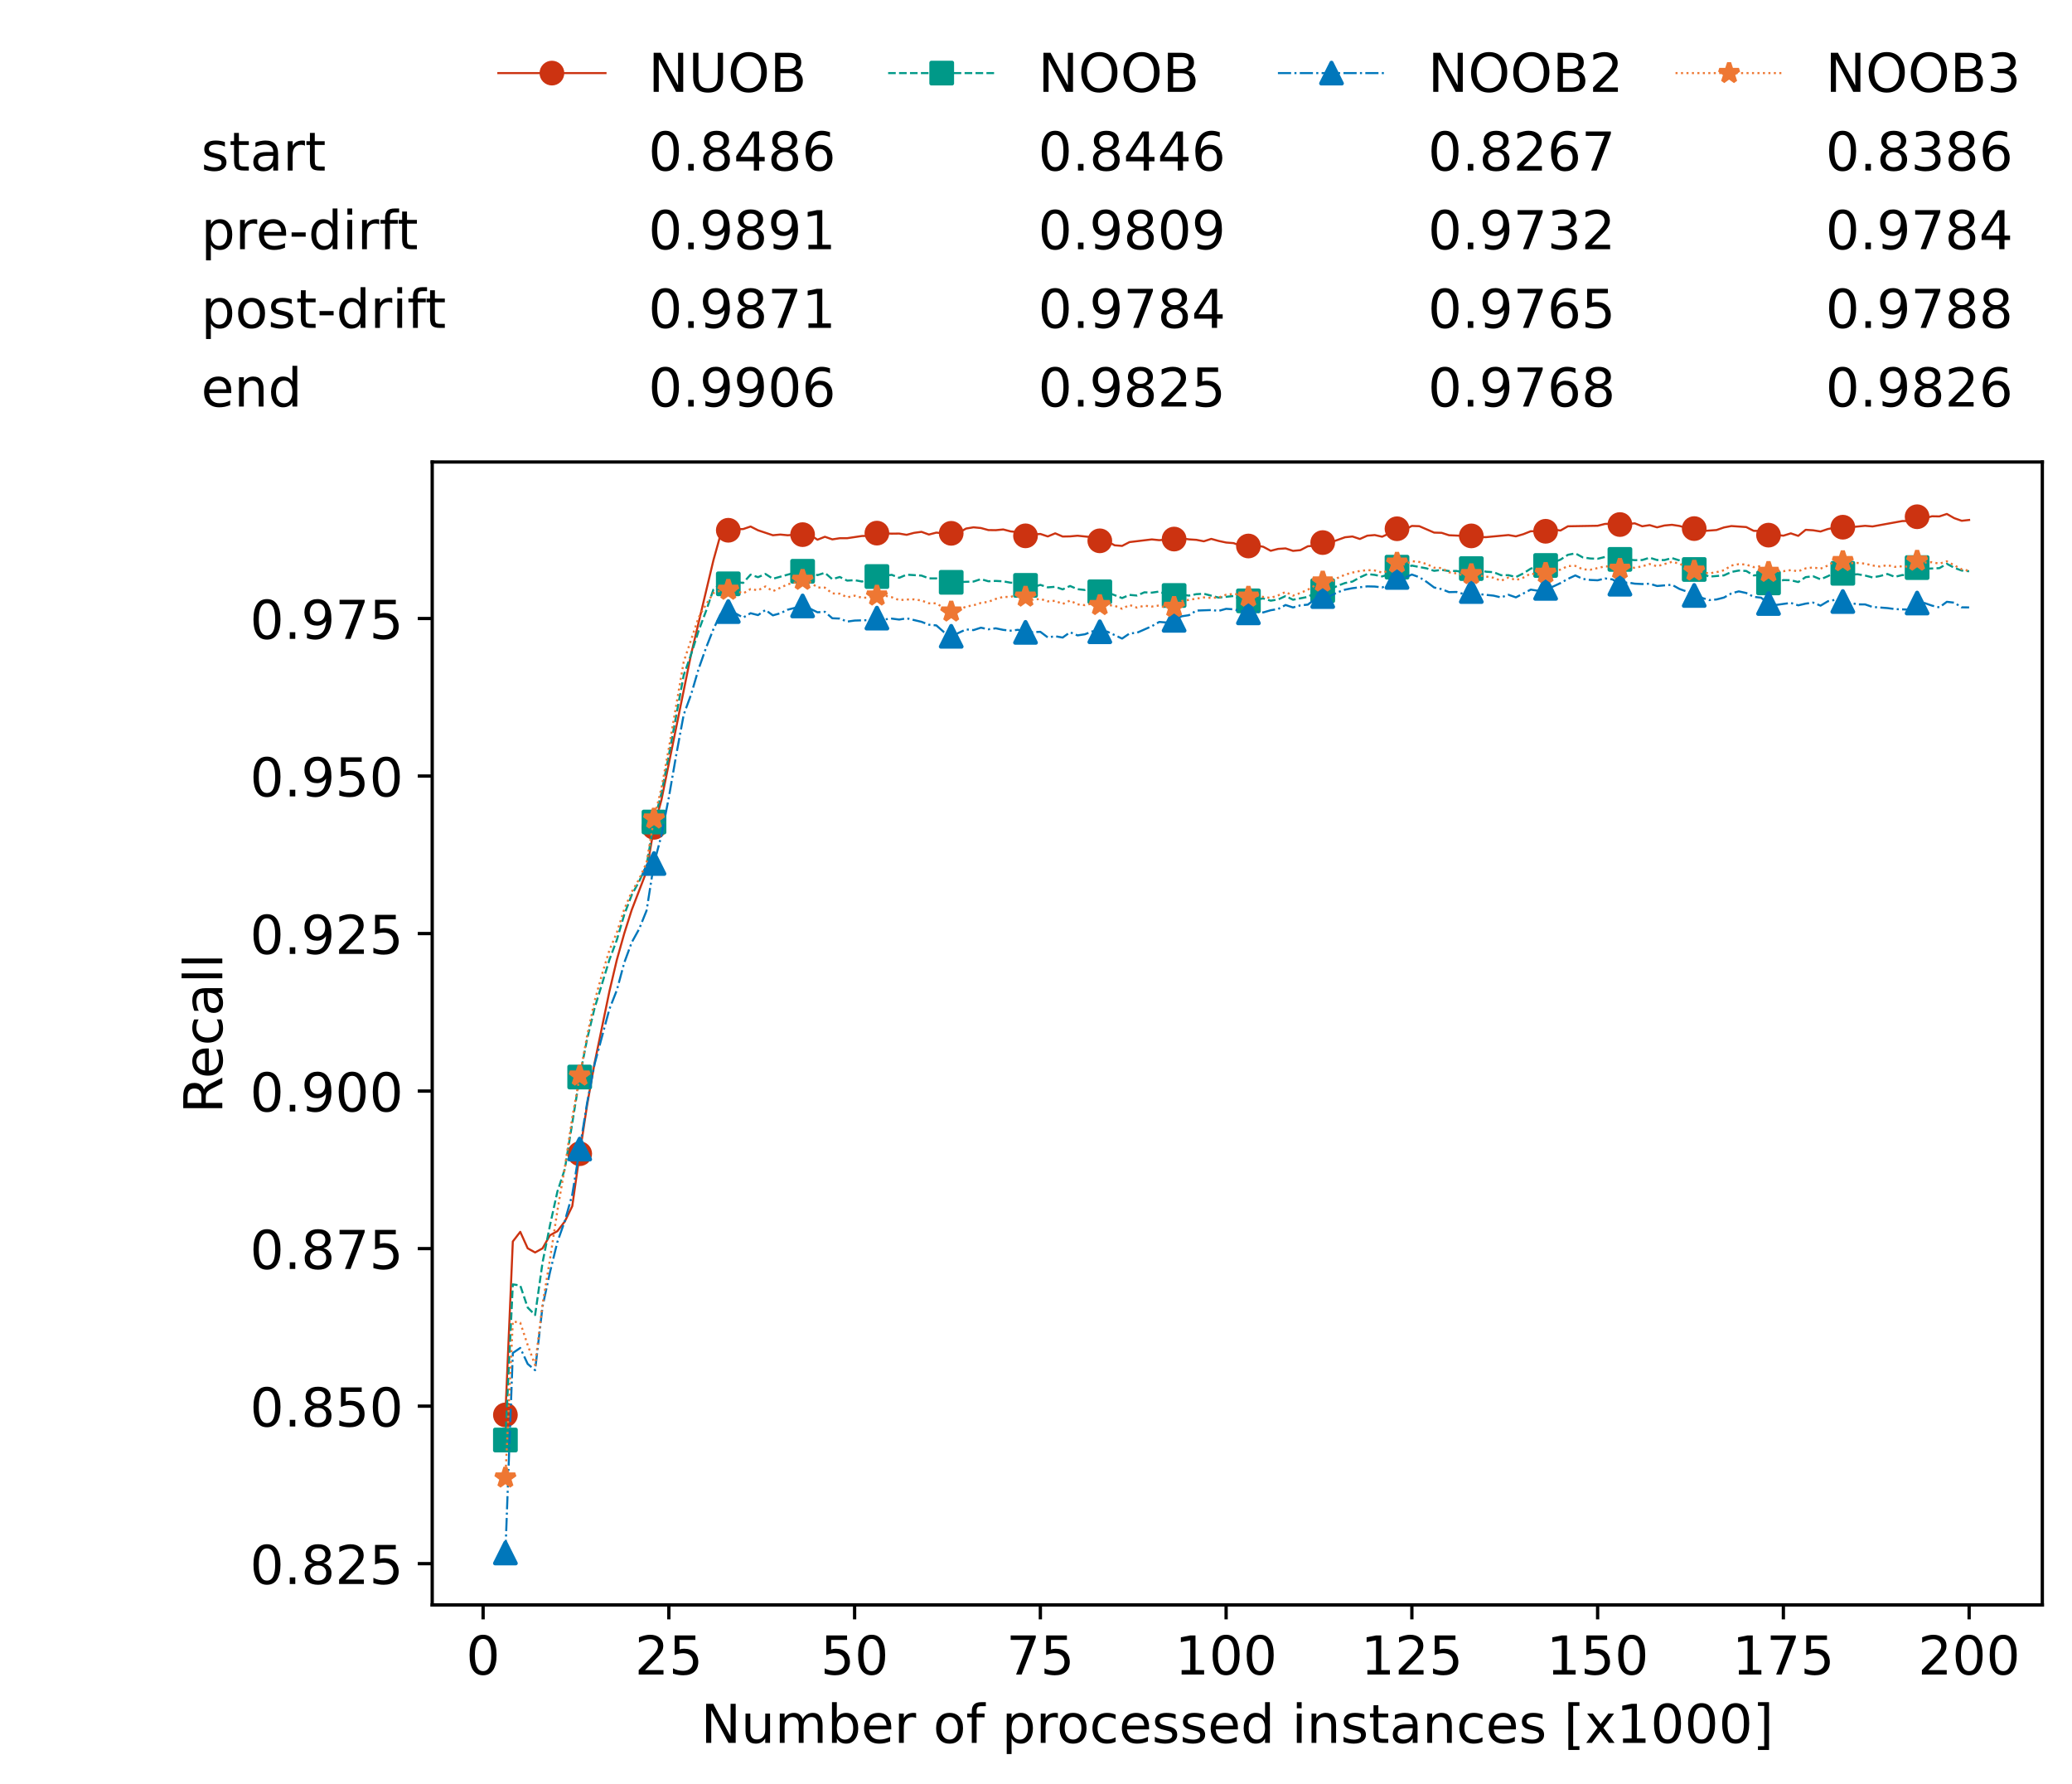 <?xml version="1.0" encoding="utf-8" standalone="no"?>
<!DOCTYPE svg PUBLIC "-//W3C//DTD SVG 1.1//EN"
  "http://www.w3.org/Graphics/SVG/1.1/DTD/svg11.dtd">
<!-- Created with matplotlib (https://matplotlib.org/) -->
<svg height="432.615pt" version="1.1" viewBox="0 0 502.65 432.615" width="502.65pt" xmlns="http://www.w3.org/2000/svg" xmlns:xlink="http://www.w3.org/1999/xlink">
 <defs>
  <style type="text/css">*{stroke-linecap:butt;stroke-linejoin:round;}</style>
 </defs>
 <g id="figure_1">
  <g id="patch_1">
   <path d="M 0 432.615 
L 502.65 432.615 
L 502.65 0 
L 0 0 
z
" style="fill:#ffffff;"/>
  </g>
  <g id="axes_1">
   <g id="patch_2">
    <path d="M 104.85 389.252 
L 495.45 389.252 
L 495.45 112.052 
L 104.85 112.052 
z
" style="fill:#ffffff;"/>
   </g>
   <g id="matplotlib.axis_1">
    <g id="xtick_1">
     <g id="line2d_1">
      <defs>
       <path d="M 0 0 
L 0 3.5 
" id="mcfb5a9509c" style="stroke:#000000;stroke-width:0.8;"/>
      </defs>
      <g>
       <use style="stroke:#000000;stroke-width:0.8;" x="117.197" xlink:href="#mcfb5a9509c" y="389.252"/>
      </g>
     </g>
     <g id="text_1">
      <!-- 0 -->
      <g transform="translate(113.061 406.13)scale(0.13 -0.13)">
       <defs>
        <path d="M 31.781 66.406 
Q 24.172 66.406 20.328 58.906 
Q 16.5 51.422 16.5 36.375 
Q 16.5 21.391 20.328 13.891 
Q 24.172 6.391 31.781 6.391 
Q 39.453 6.391 43.281 13.891 
Q 47.125 21.391 47.125 36.375 
Q 47.125 51.422 43.281 58.906 
Q 39.453 66.406 31.781 66.406 
z
M 31.781 74.219 
Q 44.047 74.219 50.516 64.516 
Q 56.984 54.828 56.984 36.375 
Q 56.984 17.969 50.516 8.266 
Q 44.047 -1.422 31.781 -1.422 
Q 19.531 -1.422 13.062 8.266 
Q 6.594 17.969 6.594 36.375 
Q 6.594 54.828 13.062 64.516 
Q 19.531 74.219 31.781 74.219 
z
" id="DejaVuSans-48"/>
       </defs>
       <use xlink:href="#DejaVuSans-48"/>
      </g>
     </g>
    </g>
    <g id="xtick_2">
     <g id="line2d_2">
      <g>
       <use style="stroke:#000000;stroke-width:0.8;" x="162.259" xlink:href="#mcfb5a9509c" y="389.252"/>
      </g>
     </g>
     <g id="text_2">
      <!-- 25 -->
      <g transform="translate(153.988 406.13)scale(0.13 -0.13)">
       <defs>
        <path d="M 19.188 8.297 
L 53.609 8.297 
L 53.609 0 
L 7.328 0 
L 7.328 8.297 
Q 12.938 14.109 22.625 23.891 
Q 32.328 33.688 34.812 36.531 
Q 39.547 41.844 41.422 45.531 
Q 43.312 49.219 43.312 52.781 
Q 43.312 58.594 39.234 62.25 
Q 35.156 65.922 28.609 65.922 
Q 23.969 65.922 18.812 64.312 
Q 13.672 62.703 7.812 59.422 
L 7.812 69.391 
Q 13.766 71.781 18.938 73 
Q 24.125 74.219 28.422 74.219 
Q 39.75 74.219 46.484 68.547 
Q 53.219 62.891 53.219 53.422 
Q 53.219 48.922 51.531 44.891 
Q 49.859 40.875 45.406 35.406 
Q 44.188 33.984 37.641 27.219 
Q 31.109 20.453 19.188 8.297 
z
" id="DejaVuSans-50"/>
        <path d="M 10.797 72.906 
L 49.516 72.906 
L 49.516 64.594 
L 19.828 64.594 
L 19.828 46.734 
Q 21.969 47.469 24.109 47.828 
Q 26.266 48.188 28.422 48.188 
Q 40.625 48.188 47.75 41.5 
Q 54.891 34.812 54.891 23.391 
Q 54.891 11.625 47.562 5.094 
Q 40.234 -1.422 26.906 -1.422 
Q 22.312 -1.422 17.547 -0.641 
Q 12.797 0.141 7.719 1.703 
L 7.719 11.625 
Q 12.109 9.234 16.797 8.062 
Q 21.484 6.891 26.703 6.891 
Q 35.156 6.891 40.078 11.328 
Q 45.016 15.766 45.016 23.391 
Q 45.016 31 40.078 35.438 
Q 35.156 39.891 26.703 39.891 
Q 22.75 39.891 18.812 39.016 
Q 14.891 38.141 10.797 36.281 
z
" id="DejaVuSans-53"/>
       </defs>
       <use xlink:href="#DejaVuSans-50"/>
       <use x="63.623" xlink:href="#DejaVuSans-53"/>
      </g>
     </g>
    </g>
    <g id="xtick_3">
     <g id="line2d_3">
      <g>
       <use style="stroke:#000000;stroke-width:0.8;" x="207.322" xlink:href="#mcfb5a9509c" y="389.252"/>
      </g>
     </g>
     <g id="text_3">
      <!-- 50 -->
      <g transform="translate(199.05 406.13)scale(0.13 -0.13)">
       <use xlink:href="#DejaVuSans-53"/>
       <use x="63.623" xlink:href="#DejaVuSans-48"/>
      </g>
     </g>
    </g>
    <g id="xtick_4">
     <g id="line2d_4">
      <g>
       <use style="stroke:#000000;stroke-width:0.8;" x="252.384" xlink:href="#mcfb5a9509c" y="389.252"/>
      </g>
     </g>
     <g id="text_4">
      <!-- 75 -->
      <g transform="translate(244.113 406.13)scale(0.13 -0.13)">
       <defs>
        <path d="M 8.203 72.906 
L 55.078 72.906 
L 55.078 68.703 
L 28.609 0 
L 18.312 0 
L 43.219 64.594 
L 8.203 64.594 
z
" id="DejaVuSans-55"/>
       </defs>
       <use xlink:href="#DejaVuSans-55"/>
       <use x="63.623" xlink:href="#DejaVuSans-53"/>
      </g>
     </g>
    </g>
    <g id="xtick_5">
     <g id="line2d_5">
      <g>
       <use style="stroke:#000000;stroke-width:0.8;" x="297.446" xlink:href="#mcfb5a9509c" y="389.252"/>
      </g>
     </g>
     <g id="text_5">
      <!-- 100 -->
      <g transform="translate(285.039 406.13)scale(0.13 -0.13)">
       <defs>
        <path d="M 12.406 8.297 
L 28.516 8.297 
L 28.516 63.922 
L 10.984 60.406 
L 10.984 69.391 
L 28.422 72.906 
L 38.281 72.906 
L 38.281 8.297 
L 54.391 8.297 
L 54.391 0 
L 12.406 0 
z
" id="DejaVuSans-49"/>
       </defs>
       <use xlink:href="#DejaVuSans-49"/>
       <use x="63.623" xlink:href="#DejaVuSans-48"/>
       <use x="127.246" xlink:href="#DejaVuSans-48"/>
      </g>
     </g>
    </g>
    <g id="xtick_6">
     <g id="line2d_6">
      <g>
       <use style="stroke:#000000;stroke-width:0.8;" x="342.509" xlink:href="#mcfb5a9509c" y="389.252"/>
      </g>
     </g>
     <g id="text_6">
      <!-- 125 -->
      <g transform="translate(330.102 406.13)scale(0.13 -0.13)">
       <use xlink:href="#DejaVuSans-49"/>
       <use x="63.623" xlink:href="#DejaVuSans-50"/>
       <use x="127.246" xlink:href="#DejaVuSans-53"/>
      </g>
     </g>
    </g>
    <g id="xtick_7">
     <g id="line2d_7">
      <g>
       <use style="stroke:#000000;stroke-width:0.8;" x="387.571" xlink:href="#mcfb5a9509c" y="389.252"/>
      </g>
     </g>
     <g id="text_7">
      <!-- 150 -->
      <g transform="translate(375.164 406.13)scale(0.13 -0.13)">
       <use xlink:href="#DejaVuSans-49"/>
       <use x="63.623" xlink:href="#DejaVuSans-53"/>
       <use x="127.246" xlink:href="#DejaVuSans-48"/>
      </g>
     </g>
    </g>
    <g id="xtick_8">
     <g id="line2d_8">
      <g>
       <use style="stroke:#000000;stroke-width:0.8;" x="432.633" xlink:href="#mcfb5a9509c" y="389.252"/>
      </g>
     </g>
     <g id="text_8">
      <!-- 175 -->
      <g transform="translate(420.226 406.13)scale(0.13 -0.13)">
       <use xlink:href="#DejaVuSans-49"/>
       <use x="63.623" xlink:href="#DejaVuSans-55"/>
       <use x="127.246" xlink:href="#DejaVuSans-53"/>
      </g>
     </g>
    </g>
    <g id="xtick_9">
     <g id="line2d_9">
      <g>
       <use style="stroke:#000000;stroke-width:0.8;" x="477.695" xlink:href="#mcfb5a9509c" y="389.252"/>
      </g>
     </g>
     <g id="text_9">
      <!-- 200 -->
      <g transform="translate(465.289 406.13)scale(0.13 -0.13)">
       <use xlink:href="#DejaVuSans-50"/>
       <use x="63.623" xlink:href="#DejaVuSans-48"/>
       <use x="127.246" xlink:href="#DejaVuSans-48"/>
      </g>
     </g>
    </g>
    <g id="text_10">
     <!-- Number of processed instances [x1000] -->
     <g transform="translate(170.025 422.711)scale(0.13 -0.13)">
      <defs>
       <path d="M 9.812 72.906 
L 23.094 72.906 
L 55.422 11.922 
L 55.422 72.906 
L 64.984 72.906 
L 64.984 0 
L 51.703 0 
L 19.391 60.984 
L 19.391 0 
L 9.812 0 
z
" id="DejaVuSans-78"/>
       <path d="M 8.5 21.578 
L 8.5 54.688 
L 17.484 54.688 
L 17.484 21.922 
Q 17.484 14.156 20.5 10.266 
Q 23.531 6.391 29.594 6.391 
Q 36.859 6.391 41.078 11.031 
Q 45.312 15.672 45.312 23.688 
L 45.312 54.688 
L 54.297 54.688 
L 54.297 0 
L 45.312 0 
L 45.312 8.406 
Q 42.047 3.422 37.719 1 
Q 33.406 -1.422 27.688 -1.422 
Q 18.266 -1.422 13.375 4.438 
Q 8.5 10.297 8.5 21.578 
z
M 31.109 56 
z
" id="DejaVuSans-117"/>
       <path d="M 52 44.188 
Q 55.375 50.25 60.062 53.125 
Q 64.75 56 71.094 56 
Q 79.641 56 84.281 50.016 
Q 88.922 44.047 88.922 33.016 
L 88.922 0 
L 79.891 0 
L 79.891 32.719 
Q 79.891 40.578 77.094 44.375 
Q 74.312 48.188 68.609 48.188 
Q 61.625 48.188 57.562 43.547 
Q 53.516 38.922 53.516 30.906 
L 53.516 0 
L 44.484 0 
L 44.484 32.719 
Q 44.484 40.625 41.703 44.406 
Q 38.922 48.188 33.109 48.188 
Q 26.219 48.188 22.156 43.531 
Q 18.109 38.875 18.109 30.906 
L 18.109 0 
L 9.078 0 
L 9.078 54.688 
L 18.109 54.688 
L 18.109 46.188 
Q 21.188 51.219 25.484 53.609 
Q 29.781 56 35.688 56 
Q 41.656 56 45.828 52.969 
Q 50 49.953 52 44.188 
z
" id="DejaVuSans-109"/>
       <path d="M 48.688 27.297 
Q 48.688 37.203 44.609 42.844 
Q 40.531 48.484 33.406 48.484 
Q 26.266 48.484 22.188 42.844 
Q 18.109 37.203 18.109 27.297 
Q 18.109 17.391 22.188 11.75 
Q 26.266 6.109 33.406 6.109 
Q 40.531 6.109 44.609 11.75 
Q 48.688 17.391 48.688 27.297 
z
M 18.109 46.391 
Q 20.953 51.266 25.266 53.625 
Q 29.594 56 35.594 56 
Q 45.562 56 51.781 48.094 
Q 58.016 40.188 58.016 27.297 
Q 58.016 14.406 51.781 6.484 
Q 45.562 -1.422 35.594 -1.422 
Q 29.594 -1.422 25.266 0.953 
Q 20.953 3.328 18.109 8.203 
L 18.109 0 
L 9.078 0 
L 9.078 75.984 
L 18.109 75.984 
z
" id="DejaVuSans-98"/>
       <path d="M 56.203 29.594 
L 56.203 25.203 
L 14.891 25.203 
Q 15.484 15.922 20.484 11.062 
Q 25.484 6.203 34.422 6.203 
Q 39.594 6.203 44.453 7.469 
Q 49.312 8.734 54.109 11.281 
L 54.109 2.781 
Q 49.266 0.734 44.188 -0.344 
Q 39.109 -1.422 33.891 -1.422 
Q 20.797 -1.422 13.156 6.188 
Q 5.516 13.812 5.516 26.812 
Q 5.516 40.234 12.766 48.109 
Q 20.016 56 32.328 56 
Q 43.359 56 49.781 48.891 
Q 56.203 41.797 56.203 29.594 
z
M 47.219 32.234 
Q 47.125 39.594 43.094 43.984 
Q 39.062 48.391 32.422 48.391 
Q 24.906 48.391 20.391 44.141 
Q 15.875 39.891 15.188 32.172 
z
" id="DejaVuSans-101"/>
       <path d="M 41.109 46.297 
Q 39.594 47.172 37.812 47.578 
Q 36.031 48 33.891 48 
Q 26.266 48 22.188 43.047 
Q 18.109 38.094 18.109 28.812 
L 18.109 0 
L 9.078 0 
L 9.078 54.688 
L 18.109 54.688 
L 18.109 46.188 
Q 20.953 51.172 25.484 53.578 
Q 30.031 56 36.531 56 
Q 37.453 56 38.578 55.875 
Q 39.703 55.766 41.062 55.516 
z
" id="DejaVuSans-114"/>
       <path id="DejaVuSans-32"/>
       <path d="M 30.609 48.391 
Q 23.391 48.391 19.188 42.75 
Q 14.984 37.109 14.984 27.297 
Q 14.984 17.484 19.156 11.844 
Q 23.344 6.203 30.609 6.203 
Q 37.797 6.203 41.984 11.859 
Q 46.188 17.531 46.188 27.297 
Q 46.188 37.016 41.984 42.703 
Q 37.797 48.391 30.609 48.391 
z
M 30.609 56 
Q 42.328 56 49.016 48.375 
Q 55.719 40.766 55.719 27.297 
Q 55.719 13.875 49.016 6.219 
Q 42.328 -1.422 30.609 -1.422 
Q 18.844 -1.422 12.172 6.219 
Q 5.516 13.875 5.516 27.297 
Q 5.516 40.766 12.172 48.375 
Q 18.844 56 30.609 56 
z
" id="DejaVuSans-111"/>
       <path d="M 37.109 75.984 
L 37.109 68.5 
L 28.516 68.5 
Q 23.688 68.5 21.797 66.547 
Q 19.922 64.594 19.922 59.516 
L 19.922 54.688 
L 34.719 54.688 
L 34.719 47.703 
L 19.922 47.703 
L 19.922 0 
L 10.891 0 
L 10.891 47.703 
L 2.297 47.703 
L 2.297 54.688 
L 10.891 54.688 
L 10.891 58.5 
Q 10.891 67.625 15.141 71.797 
Q 19.391 75.984 28.609 75.984 
z
" id="DejaVuSans-102"/>
       <path d="M 18.109 8.203 
L 18.109 -20.797 
L 9.078 -20.797 
L 9.078 54.688 
L 18.109 54.688 
L 18.109 46.391 
Q 20.953 51.266 25.266 53.625 
Q 29.594 56 35.594 56 
Q 45.562 56 51.781 48.094 
Q 58.016 40.188 58.016 27.297 
Q 58.016 14.406 51.781 6.484 
Q 45.562 -1.422 35.594 -1.422 
Q 29.594 -1.422 25.266 0.953 
Q 20.953 3.328 18.109 8.203 
z
M 48.688 27.297 
Q 48.688 37.203 44.609 42.844 
Q 40.531 48.484 33.406 48.484 
Q 26.266 48.484 22.188 42.844 
Q 18.109 37.203 18.109 27.297 
Q 18.109 17.391 22.188 11.75 
Q 26.266 6.109 33.406 6.109 
Q 40.531 6.109 44.609 11.75 
Q 48.688 17.391 48.688 27.297 
z
" id="DejaVuSans-112"/>
       <path d="M 48.781 52.594 
L 48.781 44.188 
Q 44.969 46.297 41.141 47.344 
Q 37.312 48.391 33.406 48.391 
Q 24.656 48.391 19.812 42.844 
Q 14.984 37.312 14.984 27.297 
Q 14.984 17.281 19.812 11.734 
Q 24.656 6.203 33.406 6.203 
Q 37.312 6.203 41.141 7.25 
Q 44.969 8.297 48.781 10.406 
L 48.781 2.094 
Q 45.016 0.344 40.984 -0.531 
Q 36.969 -1.422 32.422 -1.422 
Q 20.062 -1.422 12.781 6.344 
Q 5.516 14.109 5.516 27.297 
Q 5.516 40.672 12.859 48.328 
Q 20.219 56 33.016 56 
Q 37.156 56 41.109 55.141 
Q 45.062 54.297 48.781 52.594 
z
" id="DejaVuSans-99"/>
       <path d="M 44.281 53.078 
L 44.281 44.578 
Q 40.484 46.531 36.375 47.5 
Q 32.281 48.484 27.875 48.484 
Q 21.188 48.484 17.844 46.438 
Q 14.5 44.391 14.5 40.281 
Q 14.5 37.156 16.891 35.375 
Q 19.281 33.594 26.516 31.984 
L 29.594 31.297 
Q 39.156 29.25 43.188 25.516 
Q 47.219 21.781 47.219 15.094 
Q 47.219 7.469 41.188 3.016 
Q 35.156 -1.422 24.609 -1.422 
Q 20.219 -1.422 15.453 -0.562 
Q 10.688 0.297 5.422 2 
L 5.422 11.281 
Q 10.406 8.688 15.234 7.391 
Q 20.062 6.109 24.812 6.109 
Q 31.156 6.109 34.562 8.281 
Q 37.984 10.453 37.984 14.406 
Q 37.984 18.062 35.516 20.016 
Q 33.062 21.969 24.703 23.781 
L 21.578 24.516 
Q 13.234 26.266 9.516 29.906 
Q 5.812 33.547 5.812 39.891 
Q 5.812 47.609 11.281 51.797 
Q 16.75 56 26.812 56 
Q 31.781 56 36.172 55.266 
Q 40.578 54.547 44.281 53.078 
z
" id="DejaVuSans-115"/>
       <path d="M 45.406 46.391 
L 45.406 75.984 
L 54.391 75.984 
L 54.391 0 
L 45.406 0 
L 45.406 8.203 
Q 42.578 3.328 38.25 0.953 
Q 33.938 -1.422 27.875 -1.422 
Q 17.969 -1.422 11.734 6.484 
Q 5.516 14.406 5.516 27.297 
Q 5.516 40.188 11.734 48.094 
Q 17.969 56 27.875 56 
Q 33.938 56 38.25 53.625 
Q 42.578 51.266 45.406 46.391 
z
M 14.797 27.297 
Q 14.797 17.391 18.875 11.75 
Q 22.953 6.109 30.078 6.109 
Q 37.203 6.109 41.297 11.75 
Q 45.406 17.391 45.406 27.297 
Q 45.406 37.203 41.297 42.844 
Q 37.203 48.484 30.078 48.484 
Q 22.953 48.484 18.875 42.844 
Q 14.797 37.203 14.797 27.297 
z
" id="DejaVuSans-100"/>
       <path d="M 9.422 54.688 
L 18.406 54.688 
L 18.406 0 
L 9.422 0 
z
M 9.422 75.984 
L 18.406 75.984 
L 18.406 64.594 
L 9.422 64.594 
z
" id="DejaVuSans-105"/>
       <path d="M 54.891 33.016 
L 54.891 0 
L 45.906 0 
L 45.906 32.719 
Q 45.906 40.484 42.875 44.328 
Q 39.844 48.188 33.797 48.188 
Q 26.516 48.188 22.312 43.547 
Q 18.109 38.922 18.109 30.906 
L 18.109 0 
L 9.078 0 
L 9.078 54.688 
L 18.109 54.688 
L 18.109 46.188 
Q 21.344 51.125 25.703 53.562 
Q 30.078 56 35.797 56 
Q 45.219 56 50.047 50.172 
Q 54.891 44.344 54.891 33.016 
z
" id="DejaVuSans-110"/>
       <path d="M 18.312 70.219 
L 18.312 54.688 
L 36.812 54.688 
L 36.812 47.703 
L 18.312 47.703 
L 18.312 18.016 
Q 18.312 11.328 20.141 9.422 
Q 21.969 7.516 27.594 7.516 
L 36.812 7.516 
L 36.812 0 
L 27.594 0 
Q 17.188 0 13.234 3.875 
Q 9.281 7.766 9.281 18.016 
L 9.281 47.703 
L 2.688 47.703 
L 2.688 54.688 
L 9.281 54.688 
L 9.281 70.219 
z
" id="DejaVuSans-116"/>
       <path d="M 34.281 27.484 
Q 23.391 27.484 19.188 25 
Q 14.984 22.516 14.984 16.5 
Q 14.984 11.719 18.141 8.906 
Q 21.297 6.109 26.703 6.109 
Q 34.188 6.109 38.703 11.406 
Q 43.219 16.703 43.219 25.484 
L 43.219 27.484 
z
M 52.203 31.203 
L 52.203 0 
L 43.219 0 
L 43.219 8.297 
Q 40.141 3.328 35.547 0.953 
Q 30.953 -1.422 24.312 -1.422 
Q 15.922 -1.422 10.953 3.297 
Q 6 8.016 6 15.922 
Q 6 25.141 12.172 29.828 
Q 18.359 34.516 30.609 34.516 
L 43.219 34.516 
L 43.219 35.406 
Q 43.219 41.609 39.141 45 
Q 35.062 48.391 27.688 48.391 
Q 23 48.391 18.547 47.266 
Q 14.109 46.141 10.016 43.891 
L 10.016 52.203 
Q 14.938 54.109 19.578 55.047 
Q 24.219 56 28.609 56 
Q 40.484 56 46.344 49.844 
Q 52.203 43.703 52.203 31.203 
z
" id="DejaVuSans-97"/>
       <path d="M 8.594 75.984 
L 29.297 75.984 
L 29.297 69 
L 17.578 69 
L 17.578 -6.203 
L 29.297 -6.203 
L 29.297 -13.188 
L 8.594 -13.188 
z
" id="DejaVuSans-91"/>
       <path d="M 54.891 54.688 
L 35.109 28.078 
L 55.906 0 
L 45.312 0 
L 29.391 21.484 
L 13.484 0 
L 2.875 0 
L 24.125 28.609 
L 4.688 54.688 
L 15.281 54.688 
L 29.781 35.203 
L 44.281 54.688 
z
" id="DejaVuSans-120"/>
       <path d="M 30.422 75.984 
L 30.422 -13.188 
L 9.719 -13.188 
L 9.719 -6.203 
L 21.391 -6.203 
L 21.391 69 
L 9.719 69 
L 9.719 75.984 
z
" id="DejaVuSans-93"/>
      </defs>
      <use xlink:href="#DejaVuSans-78"/>
      <use x="74.805" xlink:href="#DejaVuSans-117"/>
      <use x="138.184" xlink:href="#DejaVuSans-109"/>
      <use x="235.596" xlink:href="#DejaVuSans-98"/>
      <use x="299.072" xlink:href="#DejaVuSans-101"/>
      <use x="360.596" xlink:href="#DejaVuSans-114"/>
      <use x="401.709" xlink:href="#DejaVuSans-32"/>
      <use x="433.496" xlink:href="#DejaVuSans-111"/>
      <use x="494.678" xlink:href="#DejaVuSans-102"/>
      <use x="529.883" xlink:href="#DejaVuSans-32"/>
      <use x="561.67" xlink:href="#DejaVuSans-112"/>
      <use x="625.146" xlink:href="#DejaVuSans-114"/>
      <use x="664.01" xlink:href="#DejaVuSans-111"/>
      <use x="725.191" xlink:href="#DejaVuSans-99"/>
      <use x="780.172" xlink:href="#DejaVuSans-101"/>
      <use x="841.695" xlink:href="#DejaVuSans-115"/>
      <use x="893.795" xlink:href="#DejaVuSans-115"/>
      <use x="945.895" xlink:href="#DejaVuSans-101"/>
      <use x="1007.418" xlink:href="#DejaVuSans-100"/>
      <use x="1070.895" xlink:href="#DejaVuSans-32"/>
      <use x="1102.682" xlink:href="#DejaVuSans-105"/>
      <use x="1130.465" xlink:href="#DejaVuSans-110"/>
      <use x="1193.844" xlink:href="#DejaVuSans-115"/>
      <use x="1245.943" xlink:href="#DejaVuSans-116"/>
      <use x="1285.152" xlink:href="#DejaVuSans-97"/>
      <use x="1346.432" xlink:href="#DejaVuSans-110"/>
      <use x="1409.811" xlink:href="#DejaVuSans-99"/>
      <use x="1464.791" xlink:href="#DejaVuSans-101"/>
      <use x="1526.314" xlink:href="#DejaVuSans-115"/>
      <use x="1578.414" xlink:href="#DejaVuSans-32"/>
      <use x="1610.201" xlink:href="#DejaVuSans-91"/>
      <use x="1649.215" xlink:href="#DejaVuSans-120"/>
      <use x="1708.395" xlink:href="#DejaVuSans-49"/>
      <use x="1772.018" xlink:href="#DejaVuSans-48"/>
      <use x="1835.641" xlink:href="#DejaVuSans-48"/>
      <use x="1899.264" xlink:href="#DejaVuSans-48"/>
      <use x="1962.887" xlink:href="#DejaVuSans-93"/>
     </g>
    </g>
   </g>
   <g id="matplotlib.axis_2">
    <g id="ytick_1">
     <g id="line2d_10">
      <defs>
       <path d="M 0 0 
L -3.5 0 
" id="m2326f220bc" style="stroke:#000000;stroke-width:0.8;"/>
      </defs>
      <g>
       <use style="stroke:#000000;stroke-width:0.8;" x="104.85" xlink:href="#m2326f220bc" y="379.239"/>
      </g>
     </g>
     <g id="text_11">
      <!-- 0.825 -->
      <g transform="translate(60.633 384.178)scale(0.13 -0.13)">
       <defs>
        <path d="M 10.688 12.406 
L 21 12.406 
L 21 0 
L 10.688 0 
z
" id="DejaVuSans-46"/>
        <path d="M 31.781 34.625 
Q 24.75 34.625 20.719 30.859 
Q 16.703 27.094 16.703 20.516 
Q 16.703 13.922 20.719 10.156 
Q 24.75 6.391 31.781 6.391 
Q 38.812 6.391 42.859 10.172 
Q 46.922 13.969 46.922 20.516 
Q 46.922 27.094 42.891 30.859 
Q 38.875 34.625 31.781 34.625 
z
M 21.922 38.812 
Q 15.578 40.375 12.031 44.719 
Q 8.5 49.078 8.5 55.328 
Q 8.5 64.062 14.719 69.141 
Q 20.953 74.219 31.781 74.219 
Q 42.672 74.219 48.875 69.141 
Q 55.078 64.062 55.078 55.328 
Q 55.078 49.078 51.531 44.719 
Q 48 40.375 41.703 38.812 
Q 48.828 37.156 52.797 32.312 
Q 56.781 27.484 56.781 20.516 
Q 56.781 9.906 50.312 4.234 
Q 43.844 -1.422 31.781 -1.422 
Q 19.734 -1.422 13.25 4.234 
Q 6.781 9.906 6.781 20.516 
Q 6.781 27.484 10.781 32.312 
Q 14.797 37.156 21.922 38.812 
z
M 18.312 54.391 
Q 18.312 48.734 21.844 45.562 
Q 25.391 42.391 31.781 42.391 
Q 38.141 42.391 41.719 45.562 
Q 45.312 48.734 45.312 54.391 
Q 45.312 60.062 41.719 63.234 
Q 38.141 66.406 31.781 66.406 
Q 25.391 66.406 21.844 63.234 
Q 18.312 60.062 18.312 54.391 
z
" id="DejaVuSans-56"/>
       </defs>
       <use xlink:href="#DejaVuSans-48"/>
       <use x="63.623" xlink:href="#DejaVuSans-46"/>
       <use x="95.41" xlink:href="#DejaVuSans-56"/>
       <use x="159.033" xlink:href="#DejaVuSans-50"/>
       <use x="222.656" xlink:href="#DejaVuSans-53"/>
      </g>
     </g>
    </g>
    <g id="ytick_2">
     <g id="line2d_11">
      <g>
       <use style="stroke:#000000;stroke-width:0.8;" x="104.85" xlink:href="#m2326f220bc" y="341.034"/>
      </g>
     </g>
     <g id="text_12">
      <!-- 0.850 -->
      <g transform="translate(60.633 345.973)scale(0.13 -0.13)">
       <use xlink:href="#DejaVuSans-48"/>
       <use x="63.623" xlink:href="#DejaVuSans-46"/>
       <use x="95.41" xlink:href="#DejaVuSans-56"/>
       <use x="159.033" xlink:href="#DejaVuSans-53"/>
       <use x="222.656" xlink:href="#DejaVuSans-48"/>
      </g>
     </g>
    </g>
    <g id="ytick_3">
     <g id="line2d_12">
      <g>
       <use style="stroke:#000000;stroke-width:0.8;" x="104.85" xlink:href="#m2326f220bc" y="302.829"/>
      </g>
     </g>
     <g id="text_13">
      <!-- 0.875 -->
      <g transform="translate(60.633 307.768)scale(0.13 -0.13)">
       <use xlink:href="#DejaVuSans-48"/>
       <use x="63.623" xlink:href="#DejaVuSans-46"/>
       <use x="95.41" xlink:href="#DejaVuSans-56"/>
       <use x="159.033" xlink:href="#DejaVuSans-55"/>
       <use x="222.656" xlink:href="#DejaVuSans-53"/>
      </g>
     </g>
    </g>
    <g id="ytick_4">
     <g id="line2d_13">
      <g>
       <use style="stroke:#000000;stroke-width:0.8;" x="104.85" xlink:href="#m2326f220bc" y="264.625"/>
      </g>
     </g>
     <g id="text_14">
      <!-- 0.900 -->
      <g transform="translate(60.633 269.564)scale(0.13 -0.13)">
       <defs>
        <path d="M 10.984 1.516 
L 10.984 10.5 
Q 14.703 8.734 18.5 7.812 
Q 22.312 6.891 25.984 6.891 
Q 35.75 6.891 40.891 13.453 
Q 46.047 20.016 46.781 33.406 
Q 43.953 29.203 39.594 26.953 
Q 35.25 24.703 29.984 24.703 
Q 19.047 24.703 12.672 31.312 
Q 6.297 37.938 6.297 49.422 
Q 6.297 60.641 12.938 67.422 
Q 19.578 74.219 30.609 74.219 
Q 43.266 74.219 49.922 64.516 
Q 56.594 54.828 56.594 36.375 
Q 56.594 19.141 48.406 8.859 
Q 40.234 -1.422 26.422 -1.422 
Q 22.703 -1.422 18.891 -0.688 
Q 15.094 0.047 10.984 1.516 
z
M 30.609 32.422 
Q 37.25 32.422 41.125 36.953 
Q 45.016 41.5 45.016 49.422 
Q 45.016 57.281 41.125 61.844 
Q 37.25 66.406 30.609 66.406 
Q 23.969 66.406 20.094 61.844 
Q 16.219 57.281 16.219 49.422 
Q 16.219 41.5 20.094 36.953 
Q 23.969 32.422 30.609 32.422 
z
" id="DejaVuSans-57"/>
       </defs>
       <use xlink:href="#DejaVuSans-48"/>
       <use x="63.623" xlink:href="#DejaVuSans-46"/>
       <use x="95.41" xlink:href="#DejaVuSans-57"/>
       <use x="159.033" xlink:href="#DejaVuSans-48"/>
       <use x="222.656" xlink:href="#DejaVuSans-48"/>
      </g>
     </g>
    </g>
    <g id="ytick_5">
     <g id="line2d_14">
      <g>
       <use style="stroke:#000000;stroke-width:0.8;" x="104.85" xlink:href="#m2326f220bc" y="226.42"/>
      </g>
     </g>
     <g id="text_15">
      <!-- 0.925 -->
      <g transform="translate(60.633 231.359)scale(0.13 -0.13)">
       <use xlink:href="#DejaVuSans-48"/>
       <use x="63.623" xlink:href="#DejaVuSans-46"/>
       <use x="95.41" xlink:href="#DejaVuSans-57"/>
       <use x="159.033" xlink:href="#DejaVuSans-50"/>
       <use x="222.656" xlink:href="#DejaVuSans-53"/>
      </g>
     </g>
    </g>
    <g id="ytick_6">
     <g id="line2d_15">
      <g>
       <use style="stroke:#000000;stroke-width:0.8;" x="104.85" xlink:href="#m2326f220bc" y="188.215"/>
      </g>
     </g>
     <g id="text_16">
      <!-- 0.950 -->
      <g transform="translate(60.633 193.154)scale(0.13 -0.13)">
       <use xlink:href="#DejaVuSans-48"/>
       <use x="63.623" xlink:href="#DejaVuSans-46"/>
       <use x="95.41" xlink:href="#DejaVuSans-57"/>
       <use x="159.033" xlink:href="#DejaVuSans-53"/>
       <use x="222.656" xlink:href="#DejaVuSans-48"/>
      </g>
     </g>
    </g>
    <g id="ytick_7">
     <g id="line2d_16">
      <g>
       <use style="stroke:#000000;stroke-width:0.8;" x="104.85" xlink:href="#m2326f220bc" y="150.01"/>
      </g>
     </g>
     <g id="text_17">
      <!-- 0.975 -->
      <g transform="translate(60.633 154.949)scale(0.13 -0.13)">
       <use xlink:href="#DejaVuSans-48"/>
       <use x="63.623" xlink:href="#DejaVuSans-46"/>
       <use x="95.41" xlink:href="#DejaVuSans-57"/>
       <use x="159.033" xlink:href="#DejaVuSans-55"/>
       <use x="222.656" xlink:href="#DejaVuSans-53"/>
      </g>
     </g>
    </g>
    <g id="text_18">
     <!-- Recall -->
     <g transform="translate(53.93 270.044)rotate(-90)scale(0.13 -0.13)">
      <defs>
       <path d="M 44.391 34.188 
Q 47.562 33.109 50.562 29.594 
Q 53.562 26.078 56.594 19.922 
L 66.609 0 
L 56 0 
L 46.688 18.703 
Q 43.062 26.031 39.672 28.422 
Q 36.281 30.812 30.422 30.812 
L 19.672 30.812 
L 19.672 0 
L 9.812 0 
L 9.812 72.906 
L 32.078 72.906 
Q 44.578 72.906 50.734 67.672 
Q 56.891 62.453 56.891 51.906 
Q 56.891 45.016 53.688 40.469 
Q 50.484 35.938 44.391 34.188 
z
M 19.672 64.797 
L 19.672 38.922 
L 32.078 38.922 
Q 39.203 38.922 42.844 42.219 
Q 46.484 45.516 46.484 51.906 
Q 46.484 58.297 42.844 61.547 
Q 39.203 64.797 32.078 64.797 
z
" id="DejaVuSans-82"/>
       <path d="M 9.422 75.984 
L 18.406 75.984 
L 18.406 0 
L 9.422 0 
z
" id="DejaVuSans-108"/>
      </defs>
      <use xlink:href="#DejaVuSans-82"/>
      <use x="64.982" xlink:href="#DejaVuSans-101"/>
      <use x="126.506" xlink:href="#DejaVuSans-99"/>
      <use x="181.486" xlink:href="#DejaVuSans-97"/>
      <use x="242.766" xlink:href="#DejaVuSans-108"/>
      <use x="270.549" xlink:href="#DejaVuSans-108"/>
     </g>
    </g>
   </g>
   <g id="line2d_17"/>
   <g id="line2d_18"/>
   <g id="line2d_19"/>
   <g id="line2d_20"/>
   <g id="line2d_21"/>
   <g id="line2d_22">
    <path clip-path="url(#p582f682549)" d="M 122.605 343.165 
L 124.407 301.098 
L 126.21 298.763 
L 128.012 302.759 
L 129.815 303.768 
L 131.617 302.764 
L 133.419 299.593 
L 135.222 298.593 
L 137.024 296.242 
L 138.827 292.539 
L 140.629 279.817 
L 142.432 267.974 
L 144.234 257.861 
L 147.839 240.437 
L 149.642 232.788 
L 151.444 226.379 
L 153.247 220.689 
L 156.852 211.319 
L 158.654 200.661 
L 160.457 194.018 
L 167.667 158.621 
L 173.074 135.867 
L 174.877 129.395 
L 176.679 128.606 
L 178.482 128.353 
L 180.284 128.312 
L 182.087 127.699 
L 183.889 128.614 
L 187.494 129.815 
L 189.297 129.645 
L 191.099 129.821 
L 192.902 129.676 
L 196.507 129.699 
L 198.309 130.901 
L 200.112 130.184 
L 201.914 130.817 
L 203.717 130.536 
L 205.519 130.532 
L 209.124 129.995 
L 210.927 129.978 
L 212.729 129.299 
L 216.334 129.429 
L 218.137 129.409 
L 219.939 129.713 
L 221.742 129.235 
L 223.544 128.989 
L 225.347 129.641 
L 227.149 129.179 
L 228.952 129.346 
L 232.557 129.241 
L 234.359 128.192 
L 236.162 127.893 
L 237.964 128.063 
L 239.767 128.558 
L 241.569 128.585 
L 243.372 128.408 
L 245.174 128.879 
L 246.976 129.074 
L 248.779 129.96 
L 250.581 129.623 
L 252.384 129.502 
L 254.186 130.103 
L 255.989 129.351 
L 257.791 130.124 
L 259.594 130.088 
L 261.396 129.929 
L 265.001 130.298 
L 266.804 131.17 
L 268.606 131.309 
L 270.409 132.257 
L 272.211 132.4 
L 274.014 131.474 
L 279.421 130.824 
L 281.224 131.011 
L 286.631 130.572 
L 288.434 130.815 
L 290.236 130.931 
L 292.039 131.282 
L 293.841 130.697 
L 295.644 131.199 
L 297.446 131.581 
L 299.249 131.724 
L 301.051 132.362 
L 302.854 132.423 
L 304.656 132.269 
L 306.459 132.613 
L 308.261 133.584 
L 310.064 133.125 
L 311.866 133.006 
L 313.669 133.604 
L 315.471 133.432 
L 317.274 132.484 
L 319.076 132.337 
L 320.879 131.594 
L 322.681 131.598 
L 326.286 130.306 
L 328.089 130.115 
L 329.891 130.723 
L 331.694 129.92 
L 333.496 129.768 
L 335.299 130.171 
L 337.101 129.337 
L 338.904 128.243 
L 340.706 128.518 
L 342.509 127.556 
L 344.311 127.616 
L 347.916 129.176 
L 349.719 129.226 
L 351.521 129.814 
L 355.126 129.975 
L 356.928 129.973 
L 358.731 130.279 
L 360.533 130.273 
L 365.941 129.765 
L 367.743 130.08 
L 369.546 129.559 
L 371.348 128.845 
L 374.953 128.853 
L 376.756 128.405 
L 378.558 128.673 
L 380.361 127.642 
L 387.571 127.515 
L 389.373 127.067 
L 391.176 127.024 
L 392.978 127.22 
L 396.583 126.927 
L 398.386 127.639 
L 400.188 127.361 
L 401.991 127.897 
L 403.793 127.448 
L 405.596 127.283 
L 407.398 127.557 
L 409.201 128.034 
L 411.003 128.203 
L 412.806 128.811 
L 416.411 128.548 
L 418.213 127.926 
L 420.016 127.583 
L 423.621 127.83 
L 425.423 128.743 
L 427.226 128.769 
L 429.028 129.789 
L 430.831 129.739 
L 432.633 129.92 
L 434.436 129.356 
L 436.238 129.967 
L 438.041 128.496 
L 439.843 128.61 
L 441.646 128.907 
L 443.448 128.297 
L 445.251 127.969 
L 447.053 127.862 
L 448.856 127.871 
L 452.461 127.527 
L 454.263 127.68 
L 461.473 126.374 
L 463.276 126.358 
L 465.078 125.327 
L 466.881 125.713 
L 468.683 125.213 
L 470.485 125.245 
L 472.288 124.652 
L 474.09 125.671 
L 475.893 126.307 
L 477.695 126.109 
L 477.695 126.109 
" style="fill:none;stroke:#cc3311;stroke-linecap:square;stroke-width:0.5;"/>
    <defs>
     <path d="M 0 2.5 
C 0.663 2.5 1.299 2.237 1.768 1.768 
C 2.237 1.299 2.5 0.663 2.5 0 
C 2.5 -0.663 2.237 -1.299 1.768 -1.768 
C 1.299 -2.237 0.663 -2.5 0 -2.5 
C -0.663 -2.5 -1.299 -2.237 -1.768 -1.768 
C -2.237 -1.299 -2.5 -0.663 -2.5 0 
C -2.5 0.663 -2.237 1.299 -1.768 1.768 
C -1.299 2.237 -0.663 2.5 0 2.5 
z
" id="m016f9a2146" style="stroke:#cc3311;"/>
    </defs>
    <g clip-path="url(#p582f682549)">
     <use style="fill:#cc3311;stroke:#cc3311;" x="122.605" xlink:href="#m016f9a2146" y="343.165"/>
     <use style="fill:#cc3311;stroke:#cc3311;" x="140.629" xlink:href="#m016f9a2146" y="279.817"/>
     <use style="fill:#cc3311;stroke:#cc3311;" x="158.654" xlink:href="#m016f9a2146" y="200.661"/>
     <use style="fill:#cc3311;stroke:#cc3311;" x="176.679" xlink:href="#m016f9a2146" y="128.606"/>
     <use style="fill:#cc3311;stroke:#cc3311;" x="194.704" xlink:href="#m016f9a2146" y="129.669"/>
     <use style="fill:#cc3311;stroke:#cc3311;" x="212.729" xlink:href="#m016f9a2146" y="129.299"/>
     <use style="fill:#cc3311;stroke:#cc3311;" x="230.754" xlink:href="#m016f9a2146" y="129.348"/>
     <use style="fill:#cc3311;stroke:#cc3311;" x="248.779" xlink:href="#m016f9a2146" y="129.96"/>
     <use style="fill:#cc3311;stroke:#cc3311;" x="266.804" xlink:href="#m016f9a2146" y="131.17"/>
     <use style="fill:#cc3311;stroke:#cc3311;" x="284.829" xlink:href="#m016f9a2146" y="130.742"/>
     <use style="fill:#cc3311;stroke:#cc3311;" x="302.854" xlink:href="#m016f9a2146" y="132.423"/>
     <use style="fill:#cc3311;stroke:#cc3311;" x="320.879" xlink:href="#m016f9a2146" y="131.594"/>
     <use style="fill:#cc3311;stroke:#cc3311;" x="338.904" xlink:href="#m016f9a2146" y="128.243"/>
     <use style="fill:#cc3311;stroke:#cc3311;" x="356.928" xlink:href="#m016f9a2146" y="129.973"/>
     <use style="fill:#cc3311;stroke:#cc3311;" x="374.953" xlink:href="#m016f9a2146" y="128.853"/>
     <use style="fill:#cc3311;stroke:#cc3311;" x="392.978" xlink:href="#m016f9a2146" y="127.22"/>
     <use style="fill:#cc3311;stroke:#cc3311;" x="411.003" xlink:href="#m016f9a2146" y="128.203"/>
     <use style="fill:#cc3311;stroke:#cc3311;" x="429.028" xlink:href="#m016f9a2146" y="129.789"/>
     <use style="fill:#cc3311;stroke:#cc3311;" x="447.053" xlink:href="#m016f9a2146" y="127.862"/>
     <use style="fill:#cc3311;stroke:#cc3311;" x="465.078" xlink:href="#m016f9a2146" y="125.327"/>
    </g>
   </g>
   <g id="line2d_23"/>
   <g id="line2d_24"/>
   <g id="line2d_25"/>
   <g id="line2d_26"/>
   <g id="line2d_27">
    <path clip-path="url(#p582f682549)" d="M 122.605 349.254 
L 124.407 311.503 
L 126.21 311.777 
L 128.012 317.131 
L 129.815 318.941 
L 131.617 306.208 
L 133.419 297.187 
L 135.222 288.997 
L 137.024 283.545 
L 140.629 261.213 
L 142.432 252 
L 144.234 244.54 
L 147.839 232.774 
L 149.642 227.948 
L 151.444 221.824 
L 153.247 217.062 
L 155.049 213.765 
L 156.852 209.878 
L 158.654 199.37 
L 160.457 192.421 
L 162.259 183.164 
L 165.864 163.747 
L 167.667 158.68 
L 169.469 153.016 
L 171.272 148.21 
L 173.074 142.97 
L 174.877 141.61 
L 176.679 141.602 
L 178.482 141.149 
L 180.284 141.376 
L 182.087 139.372 
L 183.889 139.989 
L 185.692 139.207 
L 187.494 140.372 
L 192.902 138.868 
L 194.704 138.557 
L 196.507 138.604 
L 198.309 139.493 
L 200.112 138.923 
L 201.914 140.48 
L 203.717 139.933 
L 205.519 140.821 
L 207.322 140.704 
L 209.124 141.044 
L 212.729 139.835 
L 216.334 139.416 
L 218.137 140.138 
L 219.939 139.377 
L 223.544 139.599 
L 225.347 140.271 
L 227.149 140.284 
L 228.952 140.929 
L 230.754 141.232 
L 236.162 141.047 
L 237.964 140.457 
L 239.767 140.979 
L 241.569 140.89 
L 243.372 140.993 
L 245.174 141.32 
L 246.976 141.368 
L 248.779 141.978 
L 250.581 142.423 
L 252.384 141.851 
L 254.186 142.454 
L 255.989 142.317 
L 257.791 142.942 
L 259.594 142.123 
L 261.396 142.893 
L 263.199 143.09 
L 265.001 142.663 
L 266.804 143.528 
L 268.606 143.654 
L 272.211 145.052 
L 274.014 144.281 
L 275.816 144.44 
L 277.619 143.655 
L 279.421 143.737 
L 281.224 143.466 
L 283.026 144.224 
L 284.829 144.425 
L 286.631 144.236 
L 288.434 144.454 
L 290.236 144.106 
L 292.039 144.002 
L 295.644 144.943 
L 299.249 144.551 
L 301.051 145.349 
L 302.854 145.731 
L 306.459 145.145 
L 308.261 145.687 
L 310.064 145.392 
L 311.866 144.561 
L 313.669 145.456 
L 317.274 144.763 
L 319.076 143.699 
L 320.879 143.266 
L 322.681 142.966 
L 324.484 142.073 
L 326.286 141.404 
L 328.089 141.054 
L 329.891 140.033 
L 331.694 139.223 
L 333.496 139.431 
L 335.299 139.803 
L 337.101 139.271 
L 338.904 137.56 
L 340.706 137.821 
L 342.509 137.176 
L 346.114 137.854 
L 347.916 138.446 
L 349.719 138.216 
L 351.521 138.501 
L 353.324 138.467 
L 355.126 138.816 
L 356.928 137.905 
L 358.731 138.209 
L 360.533 138.661 
L 362.336 138.772 
L 364.138 139.509 
L 365.941 139.496 
L 367.743 139.965 
L 369.546 139.069 
L 371.348 137.914 
L 373.151 137.432 
L 374.953 137.149 
L 378.558 135.73 
L 380.361 134.562 
L 382.163 134.209 
L 383.966 135.183 
L 385.768 135.449 
L 387.571 135.525 
L 389.373 135.076 
L 391.176 135.47 
L 392.978 135.675 
L 394.781 135.701 
L 396.583 135.857 
L 398.386 135.821 
L 400.188 135.265 
L 401.991 135.822 
L 403.793 135.837 
L 405.596 135.349 
L 407.398 135.918 
L 409.201 137.179 
L 412.806 139.032 
L 414.608 139.856 
L 418.213 139.551 
L 420.016 138.719 
L 421.818 138.378 
L 423.621 138.479 
L 425.423 139.55 
L 427.226 139.446 
L 429.028 141.368 
L 430.831 141.268 
L 432.633 140.687 
L 434.436 140.721 
L 436.238 141.166 
L 438.041 139.977 
L 439.843 139.755 
L 441.646 140.507 
L 443.448 139.741 
L 445.251 138.782 
L 448.856 139.36 
L 450.658 139.279 
L 452.461 139.59 
L 454.263 140.051 
L 456.066 139.711 
L 457.868 139.212 
L 459.671 139.91 
L 461.473 139.467 
L 463.276 139.592 
L 465.078 137.657 
L 466.881 137.949 
L 470.485 137.794 
L 472.288 136.735 
L 474.09 137.717 
L 475.893 138.376 
L 477.695 138.553 
L 477.695 138.553 
" style="fill:none;stroke:#009988;stroke-dasharray:1.85,0.8;stroke-dashoffset:0;stroke-width:0.5;"/>
    <defs>
     <path d="M -2.5 2.5 
L 2.5 2.5 
L 2.5 -2.5 
L -2.5 -2.5 
z
" id="m1daf1b0f39" style="stroke:#009988;stroke-linejoin:miter;"/>
    </defs>
    <g clip-path="url(#p582f682549)">
     <use style="fill:#009988;stroke:#009988;stroke-linejoin:miter;" x="122.605" xlink:href="#m1daf1b0f39" y="349.254"/>
     <use style="fill:#009988;stroke:#009988;stroke-linejoin:miter;" x="140.629" xlink:href="#m1daf1b0f39" y="261.213"/>
     <use style="fill:#009988;stroke:#009988;stroke-linejoin:miter;" x="158.654" xlink:href="#m1daf1b0f39" y="199.37"/>
     <use style="fill:#009988;stroke:#009988;stroke-linejoin:miter;" x="176.679" xlink:href="#m1daf1b0f39" y="141.602"/>
     <use style="fill:#009988;stroke:#009988;stroke-linejoin:miter;" x="194.704" xlink:href="#m1daf1b0f39" y="138.557"/>
     <use style="fill:#009988;stroke:#009988;stroke-linejoin:miter;" x="212.729" xlink:href="#m1daf1b0f39" y="139.835"/>
     <use style="fill:#009988;stroke:#009988;stroke-linejoin:miter;" x="230.754" xlink:href="#m1daf1b0f39" y="141.232"/>
     <use style="fill:#009988;stroke:#009988;stroke-linejoin:miter;" x="248.779" xlink:href="#m1daf1b0f39" y="141.978"/>
     <use style="fill:#009988;stroke:#009988;stroke-linejoin:miter;" x="266.804" xlink:href="#m1daf1b0f39" y="143.528"/>
     <use style="fill:#009988;stroke:#009988;stroke-linejoin:miter;" x="284.829" xlink:href="#m1daf1b0f39" y="144.425"/>
     <use style="fill:#009988;stroke:#009988;stroke-linejoin:miter;" x="302.854" xlink:href="#m1daf1b0f39" y="145.731"/>
     <use style="fill:#009988;stroke:#009988;stroke-linejoin:miter;" x="320.879" xlink:href="#m1daf1b0f39" y="143.266"/>
     <use style="fill:#009988;stroke:#009988;stroke-linejoin:miter;" x="338.904" xlink:href="#m1daf1b0f39" y="137.56"/>
     <use style="fill:#009988;stroke:#009988;stroke-linejoin:miter;" x="356.928" xlink:href="#m1daf1b0f39" y="137.905"/>
     <use style="fill:#009988;stroke:#009988;stroke-linejoin:miter;" x="374.953" xlink:href="#m1daf1b0f39" y="137.149"/>
     <use style="fill:#009988;stroke:#009988;stroke-linejoin:miter;" x="392.978" xlink:href="#m1daf1b0f39" y="135.675"/>
     <use style="fill:#009988;stroke:#009988;stroke-linejoin:miter;" x="411.003" xlink:href="#m1daf1b0f39" y="138.12"/>
     <use style="fill:#009988;stroke:#009988;stroke-linejoin:miter;" x="429.028" xlink:href="#m1daf1b0f39" y="141.368"/>
     <use style="fill:#009988;stroke:#009988;stroke-linejoin:miter;" x="447.053" xlink:href="#m1daf1b0f39" y="139.043"/>
     <use style="fill:#009988;stroke:#009988;stroke-linejoin:miter;" x="465.078" xlink:href="#m1daf1b0f39" y="137.657"/>
    </g>
   </g>
   <g id="line2d_28"/>
   <g id="line2d_29"/>
   <g id="line2d_30"/>
   <g id="line2d_31"/>
   <g id="line2d_32">
    <path clip-path="url(#p582f682549)" d="M 122.605 376.652 
L 124.407 328.147 
L 126.21 326.923 
L 128.012 330.797 
L 129.815 332.324 
L 131.617 316.876 
L 133.419 308.564 
L 135.222 301.198 
L 137.024 296.128 
L 138.827 289.728 
L 142.432 267.48 
L 144.234 258.117 
L 147.839 244.742 
L 149.642 240.145 
L 151.444 233.48 
L 153.247 228.577 
L 155.049 225.315 
L 156.852 220.85 
L 158.654 209.427 
L 160.457 202.615 
L 162.259 193.365 
L 164.062 183.012 
L 165.864 173.323 
L 167.667 168.4 
L 169.469 162.255 
L 171.272 157.143 
L 173.074 152.58 
L 174.877 148.811 
L 176.679 148.331 
L 178.482 148.797 
L 180.284 149.786 
L 182.087 148.722 
L 183.889 149.186 
L 185.692 147.936 
L 187.494 149.245 
L 189.297 148.741 
L 191.099 147.869 
L 194.704 146.96 
L 196.507 147.623 
L 198.309 148.5 
L 200.112 148.385 
L 201.914 149.953 
L 203.717 150.021 
L 205.519 150.759 
L 207.322 150.506 
L 210.927 150.4 
L 212.729 149.913 
L 214.532 150.236 
L 216.334 150.035 
L 218.137 150.267 
L 219.939 149.962 
L 223.544 150.811 
L 225.347 151.512 
L 227.149 151.684 
L 228.952 153.27 
L 230.754 154.328 
L 234.359 152.65 
L 236.162 152.821 
L 237.964 152.236 
L 239.767 152.625 
L 241.569 152.387 
L 243.372 152.765 
L 245.174 152.954 
L 246.976 152.748 
L 248.779 153.371 
L 252.384 153.239 
L 254.186 154.594 
L 255.989 154.308 
L 257.791 154.629 
L 259.594 153.338 
L 261.396 154.105 
L 263.199 153.831 
L 265.001 153.121 
L 266.804 153.227 
L 268.606 153.189 
L 272.211 154.877 
L 274.014 153.642 
L 275.816 153.465 
L 279.421 151.872 
L 281.224 150.84 
L 283.026 150.981 
L 284.829 150.45 
L 286.631 149.478 
L 288.434 149.198 
L 290.236 148.087 
L 293.841 147.956 
L 295.644 148.16 
L 297.446 147.657 
L 299.249 147.782 
L 302.854 148.639 
L 304.656 148.332 
L 306.459 148.533 
L 308.261 148.005 
L 310.064 147.71 
L 311.866 146.733 
L 313.669 147.327 
L 315.471 146.827 
L 317.274 146.643 
L 319.076 145.273 
L 320.879 144.687 
L 322.681 144.541 
L 324.484 143.653 
L 326.286 143.015 
L 328.089 142.656 
L 331.694 142.216 
L 333.496 142.259 
L 335.299 142.466 
L 337.101 141.767 
L 338.904 140.046 
L 340.706 140.151 
L 342.509 139.345 
L 344.311 139.989 
L 346.114 141.142 
L 347.916 142.492 
L 349.719 142.879 
L 351.521 143.611 
L 353.324 143.569 
L 355.126 144.078 
L 356.928 143.469 
L 358.731 144.082 
L 362.336 144.466 
L 364.138 144.894 
L 365.941 144.253 
L 367.743 144.883 
L 371.348 142.999 
L 373.151 143.285 
L 374.953 142.704 
L 376.756 142.258 
L 378.558 141.42 
L 380.361 140.403 
L 382.163 139.559 
L 383.966 140.399 
L 385.768 140.657 
L 387.571 140.742 
L 389.373 140.292 
L 391.176 140.526 
L 392.978 141.691 
L 394.781 141.251 
L 396.583 141.56 
L 398.386 141.649 
L 400.188 141.566 
L 401.991 142.123 
L 405.596 141.82 
L 407.398 142.829 
L 409.201 143.478 
L 411.003 144.419 
L 414.608 145.544 
L 416.411 145.39 
L 418.213 144.926 
L 420.016 143.923 
L 421.818 143.425 
L 423.621 143.822 
L 425.423 144.746 
L 427.226 144.956 
L 429.028 146.373 
L 430.831 146.724 
L 434.436 146.225 
L 436.238 146.818 
L 438.041 146.399 
L 439.843 146.148 
L 441.646 146.893 
L 443.448 145.817 
L 445.251 145.464 
L 448.856 146.207 
L 450.658 146.583 
L 452.461 146.592 
L 454.263 147.208 
L 457.868 147.479 
L 459.671 147.724 
L 463.276 147.859 
L 465.078 146.257 
L 466.881 146.255 
L 468.683 146.887 
L 470.485 147.313 
L 472.288 145.956 
L 474.09 146.168 
L 475.893 147.304 
L 477.695 147.316 
L 477.695 147.316 
" style="fill:none;stroke:#0077bb;stroke-dasharray:3.2,0.8,0.5,0.8;stroke-dashoffset:0;stroke-width:0.5;"/>
    <defs>
     <path d="M 0 -2.5 
L -2.5 2.5 
L 2.5 2.5 
z
" id="mc6046ff045" style="stroke:#0077bb;stroke-linejoin:miter;"/>
    </defs>
    <g clip-path="url(#p582f682549)">
     <use style="fill:#0077bb;stroke:#0077bb;stroke-linejoin:miter;" x="122.605" xlink:href="#mc6046ff045" y="376.652"/>
     <use style="fill:#0077bb;stroke:#0077bb;stroke-linejoin:miter;" x="140.629" xlink:href="#mc6046ff045" y="278.688"/>
     <use style="fill:#0077bb;stroke:#0077bb;stroke-linejoin:miter;" x="158.654" xlink:href="#mc6046ff045" y="209.427"/>
     <use style="fill:#0077bb;stroke:#0077bb;stroke-linejoin:miter;" x="176.679" xlink:href="#mc6046ff045" y="148.331"/>
     <use style="fill:#0077bb;stroke:#0077bb;stroke-linejoin:miter;" x="194.704" xlink:href="#mc6046ff045" y="146.96"/>
     <use style="fill:#0077bb;stroke:#0077bb;stroke-linejoin:miter;" x="212.729" xlink:href="#mc6046ff045" y="149.913"/>
     <use style="fill:#0077bb;stroke:#0077bb;stroke-linejoin:miter;" x="230.754" xlink:href="#mc6046ff045" y="154.328"/>
     <use style="fill:#0077bb;stroke:#0077bb;stroke-linejoin:miter;" x="248.779" xlink:href="#mc6046ff045" y="153.371"/>
     <use style="fill:#0077bb;stroke:#0077bb;stroke-linejoin:miter;" x="266.804" xlink:href="#mc6046ff045" y="153.227"/>
     <use style="fill:#0077bb;stroke:#0077bb;stroke-linejoin:miter;" x="284.829" xlink:href="#mc6046ff045" y="150.45"/>
     <use style="fill:#0077bb;stroke:#0077bb;stroke-linejoin:miter;" x="302.854" xlink:href="#mc6046ff045" y="148.639"/>
     <use style="fill:#0077bb;stroke:#0077bb;stroke-linejoin:miter;" x="320.879" xlink:href="#mc6046ff045" y="144.687"/>
     <use style="fill:#0077bb;stroke:#0077bb;stroke-linejoin:miter;" x="338.904" xlink:href="#mc6046ff045" y="140.046"/>
     <use style="fill:#0077bb;stroke:#0077bb;stroke-linejoin:miter;" x="356.928" xlink:href="#mc6046ff045" y="143.469"/>
     <use style="fill:#0077bb;stroke:#0077bb;stroke-linejoin:miter;" x="374.953" xlink:href="#mc6046ff045" y="142.704"/>
     <use style="fill:#0077bb;stroke:#0077bb;stroke-linejoin:miter;" x="392.978" xlink:href="#mc6046ff045" y="141.691"/>
     <use style="fill:#0077bb;stroke:#0077bb;stroke-linejoin:miter;" x="411.003" xlink:href="#mc6046ff045" y="144.419"/>
     <use style="fill:#0077bb;stroke:#0077bb;stroke-linejoin:miter;" x="429.028" xlink:href="#mc6046ff045" y="146.373"/>
     <use style="fill:#0077bb;stroke:#0077bb;stroke-linejoin:miter;" x="447.053" xlink:href="#mc6046ff045" y="145.89"/>
     <use style="fill:#0077bb;stroke:#0077bb;stroke-linejoin:miter;" x="465.078" xlink:href="#mc6046ff045" y="146.257"/>
    </g>
   </g>
   <g id="line2d_33"/>
   <g id="line2d_34"/>
   <g id="line2d_35"/>
   <g id="line2d_36"/>
   <g id="line2d_37">
    <path clip-path="url(#p582f682549)" d="M 122.605 358.386 
L 124.407 320.486 
L 126.21 320.804 
L 128.012 326.207 
L 129.815 331.102 
L 131.617 316.342 
L 133.419 305.427 
L 135.222 293.585 
L 137.024 283.11 
L 138.827 271.093 
L 142.432 251.166 
L 144.234 242.82 
L 146.037 236.335 
L 147.839 230.458 
L 149.642 226.168 
L 151.444 220.502 
L 153.247 216.32 
L 155.049 213.223 
L 156.852 209.211 
L 158.654 198.55 
L 160.457 191.159 
L 162.259 181.447 
L 165.864 160.495 
L 169.469 149.776 
L 171.272 146.612 
L 173.074 143.841 
L 174.877 143.232 
L 176.679 143.066 
L 178.482 143.234 
L 180.284 143.929 
L 182.087 142.858 
L 183.889 143.169 
L 185.692 142.232 
L 187.494 143.391 
L 191.099 141.712 
L 192.902 141.266 
L 194.704 140.652 
L 196.507 141.148 
L 198.309 142.489 
L 200.112 142.522 
L 201.914 143.933 
L 203.717 143.987 
L 205.519 144.875 
L 207.322 144.47 
L 209.124 144.976 
L 210.927 144.938 
L 212.729 144.464 
L 214.532 144.443 
L 216.334 144.844 
L 218.137 145.553 
L 219.939 145.401 
L 221.742 145.369 
L 223.544 145.638 
L 225.347 146.319 
L 227.149 146.331 
L 228.952 147.443 
L 230.754 148.349 
L 232.557 147.986 
L 234.359 147.106 
L 236.162 146.814 
L 237.964 146.226 
L 239.767 145.959 
L 241.569 145.258 
L 243.372 144.763 
L 245.174 144.792 
L 246.976 144.112 
L 248.779 144.731 
L 250.581 145.481 
L 252.384 145.243 
L 254.186 145.847 
L 255.989 145.713 
L 257.791 146.493 
L 259.594 145.656 
L 261.396 146.579 
L 263.199 146.772 
L 265.001 146.361 
L 266.804 146.771 
L 268.606 146.737 
L 270.409 146.919 
L 272.211 147.655 
L 274.014 146.728 
L 275.816 147.369 
L 277.619 146.895 
L 279.421 147.114 
L 281.224 146.849 
L 283.026 147.453 
L 284.829 147.218 
L 286.631 145.781 
L 292.039 144.891 
L 293.841 145.009 
L 295.644 144.914 
L 297.446 144.238 
L 299.249 144.05 
L 301.051 144.196 
L 302.854 144.736 
L 304.656 144.428 
L 306.459 144.774 
L 308.261 145.007 
L 310.064 144.399 
L 311.866 143.569 
L 313.669 144.465 
L 315.471 143.816 
L 317.274 143.015 
L 319.076 141.951 
L 320.879 141.064 
L 322.681 141.381 
L 324.484 140.184 
L 326.286 139.38 
L 328.089 138.871 
L 329.891 138.482 
L 331.694 138.274 
L 333.496 138.355 
L 335.299 138.885 
L 337.101 138.364 
L 338.904 136.496 
L 340.706 136.907 
L 342.509 136.104 
L 344.311 136.293 
L 346.114 136.795 
L 347.916 137.69 
L 349.719 137.768 
L 351.521 138.798 
L 353.324 139.067 
L 355.126 139.576 
L 356.928 139.269 
L 362.336 140.125 
L 364.138 140.862 
L 365.941 140.067 
L 367.743 140.697 
L 369.546 140.091 
L 371.348 139.095 
L 373.151 139.388 
L 378.558 138.159 
L 380.361 137.287 
L 382.163 137.25 
L 383.966 138.078 
L 385.768 138.186 
L 389.373 137.359 
L 391.176 137.442 
L 392.978 137.976 
L 394.781 137.69 
L 396.583 137.693 
L 398.386 137.358 
L 400.188 136.802 
L 401.991 137.345 
L 405.596 136.266 
L 407.398 136.676 
L 409.201 137.631 
L 411.003 138.417 
L 414.608 139.073 
L 416.411 138.769 
L 418.213 138.304 
L 420.016 137.166 
L 421.818 136.825 
L 423.621 136.933 
L 425.423 137.552 
L 427.226 137.286 
L 429.028 138.728 
L 430.831 138.492 
L 432.633 138.535 
L 434.436 138.27 
L 436.238 138.56 
L 438.041 137.85 
L 439.843 137.628 
L 441.646 137.918 
L 443.448 137.152 
L 445.251 136.036 
L 447.053 136.123 
L 448.856 136.591 
L 450.658 136.537 
L 452.461 136.695 
L 454.263 137.157 
L 456.066 137.405 
L 457.868 137.074 
L 459.671 137.482 
L 461.473 137.342 
L 463.276 137.473 
L 465.078 136.01 
L 466.881 136.437 
L 468.683 136.344 
L 470.485 136.716 
L 472.288 136.137 
L 475.893 138.073 
L 477.695 138.426 
L 477.695 138.426 
" style="fill:none;stroke:#ee7733;stroke-dasharray:0.5,0.825;stroke-dashoffset:0;stroke-width:0.5;"/>
    <defs>
     <path d="M 0 -2.5 
L -0.561 -0.773 
L -2.378 -0.773 
L -0.908 0.295 
L -1.469 2.023 
L -0 0.955 
L 1.469 2.023 
L 0.908 0.295 
L 2.378 -0.773 
L 0.561 -0.773 
z
" id="m8727c383bc" style="stroke:#ee7733;stroke-linejoin:bevel;"/>
    </defs>
    <g clip-path="url(#p582f682549)">
     <use style="fill:#ee7733;stroke:#ee7733;stroke-linejoin:bevel;" x="122.605" xlink:href="#m8727c383bc" y="358.386"/>
     <use style="fill:#ee7733;stroke:#ee7733;stroke-linejoin:bevel;" x="140.629" xlink:href="#m8727c383bc" y="260.892"/>
     <use style="fill:#ee7733;stroke:#ee7733;stroke-linejoin:bevel;" x="158.654" xlink:href="#m8727c383bc" y="198.55"/>
     <use style="fill:#ee7733;stroke:#ee7733;stroke-linejoin:bevel;" x="176.679" xlink:href="#m8727c383bc" y="143.066"/>
     <use style="fill:#ee7733;stroke:#ee7733;stroke-linejoin:bevel;" x="194.704" xlink:href="#m8727c383bc" y="140.652"/>
     <use style="fill:#ee7733;stroke:#ee7733;stroke-linejoin:bevel;" x="212.729" xlink:href="#m8727c383bc" y="144.464"/>
     <use style="fill:#ee7733;stroke:#ee7733;stroke-linejoin:bevel;" x="230.754" xlink:href="#m8727c383bc" y="148.349"/>
     <use style="fill:#ee7733;stroke:#ee7733;stroke-linejoin:bevel;" x="248.779" xlink:href="#m8727c383bc" y="144.731"/>
     <use style="fill:#ee7733;stroke:#ee7733;stroke-linejoin:bevel;" x="266.804" xlink:href="#m8727c383bc" y="146.771"/>
     <use style="fill:#ee7733;stroke:#ee7733;stroke-linejoin:bevel;" x="284.829" xlink:href="#m8727c383bc" y="147.218"/>
     <use style="fill:#ee7733;stroke:#ee7733;stroke-linejoin:bevel;" x="302.854" xlink:href="#m8727c383bc" y="144.736"/>
     <use style="fill:#ee7733;stroke:#ee7733;stroke-linejoin:bevel;" x="320.879" xlink:href="#m8727c383bc" y="141.064"/>
     <use style="fill:#ee7733;stroke:#ee7733;stroke-linejoin:bevel;" x="338.904" xlink:href="#m8727c383bc" y="136.496"/>
     <use style="fill:#ee7733;stroke:#ee7733;stroke-linejoin:bevel;" x="356.928" xlink:href="#m8727c383bc" y="139.269"/>
     <use style="fill:#ee7733;stroke:#ee7733;stroke-linejoin:bevel;" x="374.953" xlink:href="#m8727c383bc" y="138.956"/>
     <use style="fill:#ee7733;stroke:#ee7733;stroke-linejoin:bevel;" x="392.978" xlink:href="#m8727c383bc" y="137.976"/>
     <use style="fill:#ee7733;stroke:#ee7733;stroke-linejoin:bevel;" x="411.003" xlink:href="#m8727c383bc" y="138.417"/>
     <use style="fill:#ee7733;stroke:#ee7733;stroke-linejoin:bevel;" x="429.028" xlink:href="#m8727c383bc" y="138.728"/>
     <use style="fill:#ee7733;stroke:#ee7733;stroke-linejoin:bevel;" x="447.053" xlink:href="#m8727c383bc" y="136.123"/>
     <use style="fill:#ee7733;stroke:#ee7733;stroke-linejoin:bevel;" x="465.078" xlink:href="#m8727c383bc" y="136.01"/>
    </g>
   </g>
   <g id="line2d_38"/>
   <g id="line2d_39"/>
   <g id="line2d_40"/>
   <g id="line2d_41"/>
   <g id="patch_3">
    <path d="M 104.85 389.252 
L 104.85 112.052 
" style="fill:none;stroke:#000000;stroke-linecap:square;stroke-linejoin:miter;stroke-width:0.8;"/>
   </g>
   <g id="patch_4">
    <path d="M 495.45 389.252 
L 495.45 112.052 
" style="fill:none;stroke:#000000;stroke-linecap:square;stroke-linejoin:miter;stroke-width:0.8;"/>
   </g>
   <g id="patch_5">
    <path d="M 104.85 389.252 
L 495.45 389.252 
" style="fill:none;stroke:#000000;stroke-linecap:square;stroke-linejoin:miter;stroke-width:0.8;"/>
   </g>
   <g id="patch_6">
    <path d="M 104.85 112.052 
L 495.45 112.052 
" style="fill:none;stroke:#000000;stroke-linecap:square;stroke-linejoin:miter;stroke-width:0.8;"/>
   </g>
   <g id="legend_1">
    <g id="line2d_42"/>
    <g id="line2d_43"/>
    <g id="text_19">
     <!--   -->
     <g transform="translate(48.8 22.278)scale(0.13 -0.13)">
      <use xlink:href="#DejaVuSans-32"/>
     </g>
    </g>
    <g id="line2d_44"/>
    <g id="line2d_45"/>
    <g id="text_20">
     <!-- start -->
     <g transform="translate(48.8 41.36)scale(0.13 -0.13)">
      <use xlink:href="#DejaVuSans-115"/>
      <use x="52.1" xlink:href="#DejaVuSans-116"/>
      <use x="91.309" xlink:href="#DejaVuSans-97"/>
      <use x="152.588" xlink:href="#DejaVuSans-114"/>
      <use x="193.701" xlink:href="#DejaVuSans-116"/>
     </g>
    </g>
    <g id="line2d_46"/>
    <g id="line2d_47"/>
    <g id="text_21">
     <!-- pre-dirft -->
     <g transform="translate(48.8 60.441)scale(0.13 -0.13)">
      <defs>
       <path d="M 4.891 31.391 
L 31.203 31.391 
L 31.203 23.391 
L 4.891 23.391 
z
" id="DejaVuSans-45"/>
      </defs>
      <use xlink:href="#DejaVuSans-112"/>
      <use x="63.477" xlink:href="#DejaVuSans-114"/>
      <use x="102.34" xlink:href="#DejaVuSans-101"/>
      <use x="163.863" xlink:href="#DejaVuSans-45"/>
      <use x="199.947" xlink:href="#DejaVuSans-100"/>
      <use x="263.424" xlink:href="#DejaVuSans-105"/>
      <use x="291.207" xlink:href="#DejaVuSans-114"/>
      <use x="332.32" xlink:href="#DejaVuSans-102"/>
      <use x="365.775" xlink:href="#DejaVuSans-116"/>
     </g>
    </g>
    <g id="line2d_48"/>
    <g id="line2d_49"/>
    <g id="text_22">
     <!-- post-drift -->
     <g transform="translate(48.8 79.523)scale(0.13 -0.13)">
      <use xlink:href="#DejaVuSans-112"/>
      <use x="63.477" xlink:href="#DejaVuSans-111"/>
      <use x="124.658" xlink:href="#DejaVuSans-115"/>
      <use x="176.758" xlink:href="#DejaVuSans-116"/>
      <use x="215.967" xlink:href="#DejaVuSans-45"/>
      <use x="252.051" xlink:href="#DejaVuSans-100"/>
      <use x="315.527" xlink:href="#DejaVuSans-114"/>
      <use x="356.641" xlink:href="#DejaVuSans-105"/>
      <use x="384.424" xlink:href="#DejaVuSans-102"/>
      <use x="417.879" xlink:href="#DejaVuSans-116"/>
     </g>
    </g>
    <g id="line2d_50"/>
    <g id="line2d_51"/>
    <g id="text_23">
     <!-- end -->
     <g transform="translate(48.8 98.604)scale(0.13 -0.13)">
      <use xlink:href="#DejaVuSans-101"/>
      <use x="61.523" xlink:href="#DejaVuSans-110"/>
      <use x="124.902" xlink:href="#DejaVuSans-100"/>
     </g>
    </g>
    <g id="line2d_52">
     <path d="M 120.892 17.728 
L 146.892 17.728 
" style="fill:none;stroke:#cc3311;stroke-linecap:square;stroke-width:0.5;"/>
    </g>
    <g id="line2d_53">
     <g>
      <use style="fill:#cc3311;stroke:#cc3311;" x="133.892" xlink:href="#m016f9a2146" y="17.728"/>
     </g>
    </g>
    <g id="text_24">
     <!-- NUOB -->
     <g transform="translate(157.292 22.278)scale(0.13 -0.13)">
      <defs>
       <path d="M 8.688 72.906 
L 18.609 72.906 
L 18.609 28.609 
Q 18.609 16.891 22.844 11.734 
Q 27.094 6.594 36.625 6.594 
Q 46.094 6.594 50.344 11.734 
Q 54.594 16.891 54.594 28.609 
L 54.594 72.906 
L 64.5 72.906 
L 64.5 27.391 
Q 64.5 13.141 57.438 5.859 
Q 50.391 -1.422 36.625 -1.422 
Q 22.797 -1.422 15.734 5.859 
Q 8.688 13.141 8.688 27.391 
z
" id="DejaVuSans-85"/>
       <path d="M 39.406 66.219 
Q 28.656 66.219 22.328 58.203 
Q 16.016 50.203 16.016 36.375 
Q 16.016 22.609 22.328 14.594 
Q 28.656 6.594 39.406 6.594 
Q 50.141 6.594 56.422 14.594 
Q 62.703 22.609 62.703 36.375 
Q 62.703 50.203 56.422 58.203 
Q 50.141 66.219 39.406 66.219 
z
M 39.406 74.219 
Q 54.734 74.219 63.906 63.938 
Q 73.094 53.656 73.094 36.375 
Q 73.094 19.141 63.906 8.859 
Q 54.734 -1.422 39.406 -1.422 
Q 24.031 -1.422 14.812 8.828 
Q 5.609 19.094 5.609 36.375 
Q 5.609 53.656 14.812 63.938 
Q 24.031 74.219 39.406 74.219 
z
" id="DejaVuSans-79"/>
       <path d="M 19.672 34.812 
L 19.672 8.109 
L 35.5 8.109 
Q 43.453 8.109 47.281 11.406 
Q 51.125 14.703 51.125 21.484 
Q 51.125 28.328 47.281 31.562 
Q 43.453 34.812 35.5 34.812 
z
M 19.672 64.797 
L 19.672 42.828 
L 34.281 42.828 
Q 41.5 42.828 45.031 45.531 
Q 48.578 48.25 48.578 53.812 
Q 48.578 59.328 45.031 62.062 
Q 41.5 64.797 34.281 64.797 
z
M 9.812 72.906 
L 35.016 72.906 
Q 46.297 72.906 52.391 68.219 
Q 58.5 63.531 58.5 54.891 
Q 58.5 48.188 55.375 44.234 
Q 52.25 40.281 46.188 39.312 
Q 53.469 37.75 57.5 32.781 
Q 61.531 27.828 61.531 20.406 
Q 61.531 10.641 54.891 5.312 
Q 48.25 0 35.984 0 
L 9.812 0 
z
" id="DejaVuSans-66"/>
      </defs>
      <use xlink:href="#DejaVuSans-78"/>
      <use x="74.805" xlink:href="#DejaVuSans-85"/>
      <use x="147.998" xlink:href="#DejaVuSans-79"/>
      <use x="226.709" xlink:href="#DejaVuSans-66"/>
     </g>
    </g>
    <g id="line2d_54"/>
    <g id="line2d_55"/>
    <g id="text_25">
     <!-- 0.8486 -->
     <g transform="translate(157.292 41.36)scale(0.13 -0.13)">
      <defs>
       <path d="M 37.797 64.312 
L 12.891 25.391 
L 37.797 25.391 
z
M 35.203 72.906 
L 47.609 72.906 
L 47.609 25.391 
L 58.016 25.391 
L 58.016 17.188 
L 47.609 17.188 
L 47.609 0 
L 37.797 0 
L 37.797 17.188 
L 4.891 17.188 
L 4.891 26.703 
z
" id="DejaVuSans-52"/>
       <path d="M 33.016 40.375 
Q 26.375 40.375 22.484 35.828 
Q 18.609 31.297 18.609 23.391 
Q 18.609 15.531 22.484 10.953 
Q 26.375 6.391 33.016 6.391 
Q 39.656 6.391 43.531 10.953 
Q 47.406 15.531 47.406 23.391 
Q 47.406 31.297 43.531 35.828 
Q 39.656 40.375 33.016 40.375 
z
M 52.594 71.297 
L 52.594 62.312 
Q 48.875 64.062 45.094 64.984 
Q 41.312 65.922 37.594 65.922 
Q 27.828 65.922 22.672 59.328 
Q 17.531 52.734 16.797 39.406 
Q 19.672 43.656 24.016 45.922 
Q 28.375 48.188 33.594 48.188 
Q 44.578 48.188 50.953 41.516 
Q 57.328 34.859 57.328 23.391 
Q 57.328 12.156 50.688 5.359 
Q 44.047 -1.422 33.016 -1.422 
Q 20.359 -1.422 13.672 8.266 
Q 6.984 17.969 6.984 36.375 
Q 6.984 53.656 15.188 63.938 
Q 23.391 74.219 37.203 74.219 
Q 40.922 74.219 44.703 73.484 
Q 48.484 72.75 52.594 71.297 
z
" id="DejaVuSans-54"/>
      </defs>
      <use xlink:href="#DejaVuSans-48"/>
      <use x="63.623" xlink:href="#DejaVuSans-46"/>
      <use x="95.41" xlink:href="#DejaVuSans-56"/>
      <use x="159.033" xlink:href="#DejaVuSans-52"/>
      <use x="222.656" xlink:href="#DejaVuSans-56"/>
      <use x="286.279" xlink:href="#DejaVuSans-54"/>
     </g>
    </g>
    <g id="line2d_56"/>
    <g id="line2d_57"/>
    <g id="text_26">
     <!-- 0.9891 -->
     <g transform="translate(157.292 60.441)scale(0.13 -0.13)">
      <use xlink:href="#DejaVuSans-48"/>
      <use x="63.623" xlink:href="#DejaVuSans-46"/>
      <use x="95.41" xlink:href="#DejaVuSans-57"/>
      <use x="159.033" xlink:href="#DejaVuSans-56"/>
      <use x="222.656" xlink:href="#DejaVuSans-57"/>
      <use x="286.279" xlink:href="#DejaVuSans-49"/>
     </g>
    </g>
    <g id="line2d_58"/>
    <g id="line2d_59"/>
    <g id="text_27">
     <!-- 0.9871 -->
     <g transform="translate(157.292 79.523)scale(0.13 -0.13)">
      <use xlink:href="#DejaVuSans-48"/>
      <use x="63.623" xlink:href="#DejaVuSans-46"/>
      <use x="95.41" xlink:href="#DejaVuSans-57"/>
      <use x="159.033" xlink:href="#DejaVuSans-56"/>
      <use x="222.656" xlink:href="#DejaVuSans-55"/>
      <use x="286.279" xlink:href="#DejaVuSans-49"/>
     </g>
    </g>
    <g id="line2d_60"/>
    <g id="line2d_61"/>
    <g id="text_28">
     <!-- 0.9906 -->
     <g transform="translate(157.292 98.604)scale(0.13 -0.13)">
      <use xlink:href="#DejaVuSans-48"/>
      <use x="63.623" xlink:href="#DejaVuSans-46"/>
      <use x="95.41" xlink:href="#DejaVuSans-57"/>
      <use x="159.033" xlink:href="#DejaVuSans-57"/>
      <use x="222.656" xlink:href="#DejaVuSans-48"/>
      <use x="286.279" xlink:href="#DejaVuSans-54"/>
     </g>
    </g>
    <g id="line2d_62">
     <path d="M 215.452 17.728 
L 241.452 17.728 
" style="fill:none;stroke:#009988;stroke-dasharray:1.85,0.8;stroke-dashoffset:0;stroke-width:0.5;"/>
    </g>
    <g id="line2d_63">
     <g>
      <use style="fill:#009988;stroke:#009988;stroke-linejoin:miter;" x="228.452" xlink:href="#m1daf1b0f39" y="17.728"/>
     </g>
    </g>
    <g id="text_29">
     <!-- NOOB -->
     <g transform="translate(251.852 22.278)scale(0.13 -0.13)">
      <use xlink:href="#DejaVuSans-78"/>
      <use x="74.805" xlink:href="#DejaVuSans-79"/>
      <use x="153.516" xlink:href="#DejaVuSans-79"/>
      <use x="232.227" xlink:href="#DejaVuSans-66"/>
     </g>
    </g>
    <g id="line2d_64"/>
    <g id="line2d_65"/>
    <g id="text_30">
     <!-- 0.8446 -->
     <g transform="translate(251.852 41.36)scale(0.13 -0.13)">
      <use xlink:href="#DejaVuSans-48"/>
      <use x="63.623" xlink:href="#DejaVuSans-46"/>
      <use x="95.41" xlink:href="#DejaVuSans-56"/>
      <use x="159.033" xlink:href="#DejaVuSans-52"/>
      <use x="222.656" xlink:href="#DejaVuSans-52"/>
      <use x="286.279" xlink:href="#DejaVuSans-54"/>
     </g>
    </g>
    <g id="line2d_66"/>
    <g id="line2d_67"/>
    <g id="text_31">
     <!-- 0.9809 -->
     <g transform="translate(251.852 60.441)scale(0.13 -0.13)">
      <use xlink:href="#DejaVuSans-48"/>
      <use x="63.623" xlink:href="#DejaVuSans-46"/>
      <use x="95.41" xlink:href="#DejaVuSans-57"/>
      <use x="159.033" xlink:href="#DejaVuSans-56"/>
      <use x="222.656" xlink:href="#DejaVuSans-48"/>
      <use x="286.279" xlink:href="#DejaVuSans-57"/>
     </g>
    </g>
    <g id="line2d_68"/>
    <g id="line2d_69"/>
    <g id="text_32">
     <!-- 0.9784 -->
     <g transform="translate(251.852 79.523)scale(0.13 -0.13)">
      <use xlink:href="#DejaVuSans-48"/>
      <use x="63.623" xlink:href="#DejaVuSans-46"/>
      <use x="95.41" xlink:href="#DejaVuSans-57"/>
      <use x="159.033" xlink:href="#DejaVuSans-55"/>
      <use x="222.656" xlink:href="#DejaVuSans-56"/>
      <use x="286.279" xlink:href="#DejaVuSans-52"/>
     </g>
    </g>
    <g id="line2d_70"/>
    <g id="line2d_71"/>
    <g id="text_33">
     <!-- 0.9825 -->
     <g transform="translate(251.852 98.604)scale(0.13 -0.13)">
      <use xlink:href="#DejaVuSans-48"/>
      <use x="63.623" xlink:href="#DejaVuSans-46"/>
      <use x="95.41" xlink:href="#DejaVuSans-57"/>
      <use x="159.033" xlink:href="#DejaVuSans-56"/>
      <use x="222.656" xlink:href="#DejaVuSans-50"/>
      <use x="286.279" xlink:href="#DejaVuSans-53"/>
     </g>
    </g>
    <g id="line2d_72">
     <path d="M 310.012 17.728 
L 336.012 17.728 
" style="fill:none;stroke:#0077bb;stroke-dasharray:3.2,0.8,0.5,0.8;stroke-dashoffset:0;stroke-width:0.5;"/>
    </g>
    <g id="line2d_73">
     <g>
      <use style="fill:#0077bb;stroke:#0077bb;stroke-linejoin:miter;" x="323.012" xlink:href="#mc6046ff045" y="17.728"/>
     </g>
    </g>
    <g id="text_34">
     <!-- NOOB2 -->
     <g transform="translate(346.412 22.278)scale(0.13 -0.13)">
      <use xlink:href="#DejaVuSans-78"/>
      <use x="74.805" xlink:href="#DejaVuSans-79"/>
      <use x="153.516" xlink:href="#DejaVuSans-79"/>
      <use x="232.227" xlink:href="#DejaVuSans-66"/>
      <use x="300.83" xlink:href="#DejaVuSans-50"/>
     </g>
    </g>
    <g id="line2d_74"/>
    <g id="line2d_75"/>
    <g id="text_35">
     <!-- 0.8267 -->
     <g transform="translate(346.412 41.36)scale(0.13 -0.13)">
      <use xlink:href="#DejaVuSans-48"/>
      <use x="63.623" xlink:href="#DejaVuSans-46"/>
      <use x="95.41" xlink:href="#DejaVuSans-56"/>
      <use x="159.033" xlink:href="#DejaVuSans-50"/>
      <use x="222.656" xlink:href="#DejaVuSans-54"/>
      <use x="286.279" xlink:href="#DejaVuSans-55"/>
     </g>
    </g>
    <g id="line2d_76"/>
    <g id="line2d_77"/>
    <g id="text_36">
     <!-- 0.9732 -->
     <g transform="translate(346.412 60.441)scale(0.13 -0.13)">
      <defs>
       <path d="M 40.578 39.312 
Q 47.656 37.797 51.625 33 
Q 55.609 28.219 55.609 21.188 
Q 55.609 10.406 48.188 4.484 
Q 40.766 -1.422 27.094 -1.422 
Q 22.516 -1.422 17.656 -0.516 
Q 12.797 0.391 7.625 2.203 
L 7.625 11.719 
Q 11.719 9.328 16.594 8.109 
Q 21.484 6.891 26.812 6.891 
Q 36.078 6.891 40.938 10.547 
Q 45.797 14.203 45.797 21.188 
Q 45.797 27.641 41.281 31.266 
Q 36.766 34.906 28.719 34.906 
L 20.219 34.906 
L 20.219 43.016 
L 29.109 43.016 
Q 36.375 43.016 40.234 45.922 
Q 44.094 48.828 44.094 54.297 
Q 44.094 59.906 40.109 62.906 
Q 36.141 65.922 28.719 65.922 
Q 24.656 65.922 20.016 65.031 
Q 15.375 64.156 9.812 62.312 
L 9.812 71.094 
Q 15.438 72.656 20.344 73.438 
Q 25.25 74.219 29.594 74.219 
Q 40.828 74.219 47.359 69.109 
Q 53.906 64.016 53.906 55.328 
Q 53.906 49.266 50.438 45.094 
Q 46.969 40.922 40.578 39.312 
z
" id="DejaVuSans-51"/>
      </defs>
      <use xlink:href="#DejaVuSans-48"/>
      <use x="63.623" xlink:href="#DejaVuSans-46"/>
      <use x="95.41" xlink:href="#DejaVuSans-57"/>
      <use x="159.033" xlink:href="#DejaVuSans-55"/>
      <use x="222.656" xlink:href="#DejaVuSans-51"/>
      <use x="286.279" xlink:href="#DejaVuSans-50"/>
     </g>
    </g>
    <g id="line2d_78"/>
    <g id="line2d_79"/>
    <g id="text_37">
     <!-- 0.9765 -->
     <g transform="translate(346.412 79.523)scale(0.13 -0.13)">
      <use xlink:href="#DejaVuSans-48"/>
      <use x="63.623" xlink:href="#DejaVuSans-46"/>
      <use x="95.41" xlink:href="#DejaVuSans-57"/>
      <use x="159.033" xlink:href="#DejaVuSans-55"/>
      <use x="222.656" xlink:href="#DejaVuSans-54"/>
      <use x="286.279" xlink:href="#DejaVuSans-53"/>
     </g>
    </g>
    <g id="line2d_80"/>
    <g id="line2d_81"/>
    <g id="text_38">
     <!-- 0.9768 -->
     <g transform="translate(346.412 98.604)scale(0.13 -0.13)">
      <use xlink:href="#DejaVuSans-48"/>
      <use x="63.623" xlink:href="#DejaVuSans-46"/>
      <use x="95.41" xlink:href="#DejaVuSans-57"/>
      <use x="159.033" xlink:href="#DejaVuSans-55"/>
      <use x="222.656" xlink:href="#DejaVuSans-54"/>
      <use x="286.279" xlink:href="#DejaVuSans-56"/>
     </g>
    </g>
    <g id="line2d_82">
     <path d="M 406.467 17.728 
L 432.467 17.728 
" style="fill:none;stroke:#ee7733;stroke-dasharray:0.5,0.825;stroke-dashoffset:0;stroke-width:0.5;"/>
    </g>
    <g id="line2d_83">
     <g>
      <use style="fill:#ee7733;stroke:#ee7733;stroke-linejoin:bevel;" x="419.467" xlink:href="#m8727c383bc" y="17.728"/>
     </g>
    </g>
    <g id="text_39">
     <!-- NOOB3 -->
     <g transform="translate(442.867 22.278)scale(0.13 -0.13)">
      <use xlink:href="#DejaVuSans-78"/>
      <use x="74.805" xlink:href="#DejaVuSans-79"/>
      <use x="153.516" xlink:href="#DejaVuSans-79"/>
      <use x="232.227" xlink:href="#DejaVuSans-66"/>
      <use x="300.83" xlink:href="#DejaVuSans-51"/>
     </g>
    </g>
    <g id="line2d_84"/>
    <g id="line2d_85"/>
    <g id="text_40">
     <!-- 0.8386 -->
     <g transform="translate(442.867 41.36)scale(0.13 -0.13)">
      <use xlink:href="#DejaVuSans-48"/>
      <use x="63.623" xlink:href="#DejaVuSans-46"/>
      <use x="95.41" xlink:href="#DejaVuSans-56"/>
      <use x="159.033" xlink:href="#DejaVuSans-51"/>
      <use x="222.656" xlink:href="#DejaVuSans-56"/>
      <use x="286.279" xlink:href="#DejaVuSans-54"/>
     </g>
    </g>
    <g id="line2d_86"/>
    <g id="line2d_87"/>
    <g id="text_41">
     <!-- 0.9784 -->
     <g transform="translate(442.867 60.441)scale(0.13 -0.13)">
      <use xlink:href="#DejaVuSans-48"/>
      <use x="63.623" xlink:href="#DejaVuSans-46"/>
      <use x="95.41" xlink:href="#DejaVuSans-57"/>
      <use x="159.033" xlink:href="#DejaVuSans-55"/>
      <use x="222.656" xlink:href="#DejaVuSans-56"/>
      <use x="286.279" xlink:href="#DejaVuSans-52"/>
     </g>
    </g>
    <g id="line2d_88"/>
    <g id="line2d_89"/>
    <g id="text_42">
     <!-- 0.9788 -->
     <g transform="translate(442.867 79.523)scale(0.13 -0.13)">
      <use xlink:href="#DejaVuSans-48"/>
      <use x="63.623" xlink:href="#DejaVuSans-46"/>
      <use x="95.41" xlink:href="#DejaVuSans-57"/>
      <use x="159.033" xlink:href="#DejaVuSans-55"/>
      <use x="222.656" xlink:href="#DejaVuSans-56"/>
      <use x="286.279" xlink:href="#DejaVuSans-56"/>
     </g>
    </g>
    <g id="line2d_90"/>
    <g id="line2d_91"/>
    <g id="text_43">
     <!-- 0.9826 -->
     <g transform="translate(442.867 98.604)scale(0.13 -0.13)">
      <use xlink:href="#DejaVuSans-48"/>
      <use x="63.623" xlink:href="#DejaVuSans-46"/>
      <use x="95.41" xlink:href="#DejaVuSans-57"/>
      <use x="159.033" xlink:href="#DejaVuSans-56"/>
      <use x="222.656" xlink:href="#DejaVuSans-50"/>
      <use x="286.279" xlink:href="#DejaVuSans-54"/>
     </g>
    </g>
   </g>
  </g>
 </g>
 <defs>
  <clipPath id="p582f682549">
   <rect height="277.2" width="390.6" x="104.85" y="112.052"/>
  </clipPath>
 </defs>
</svg>
